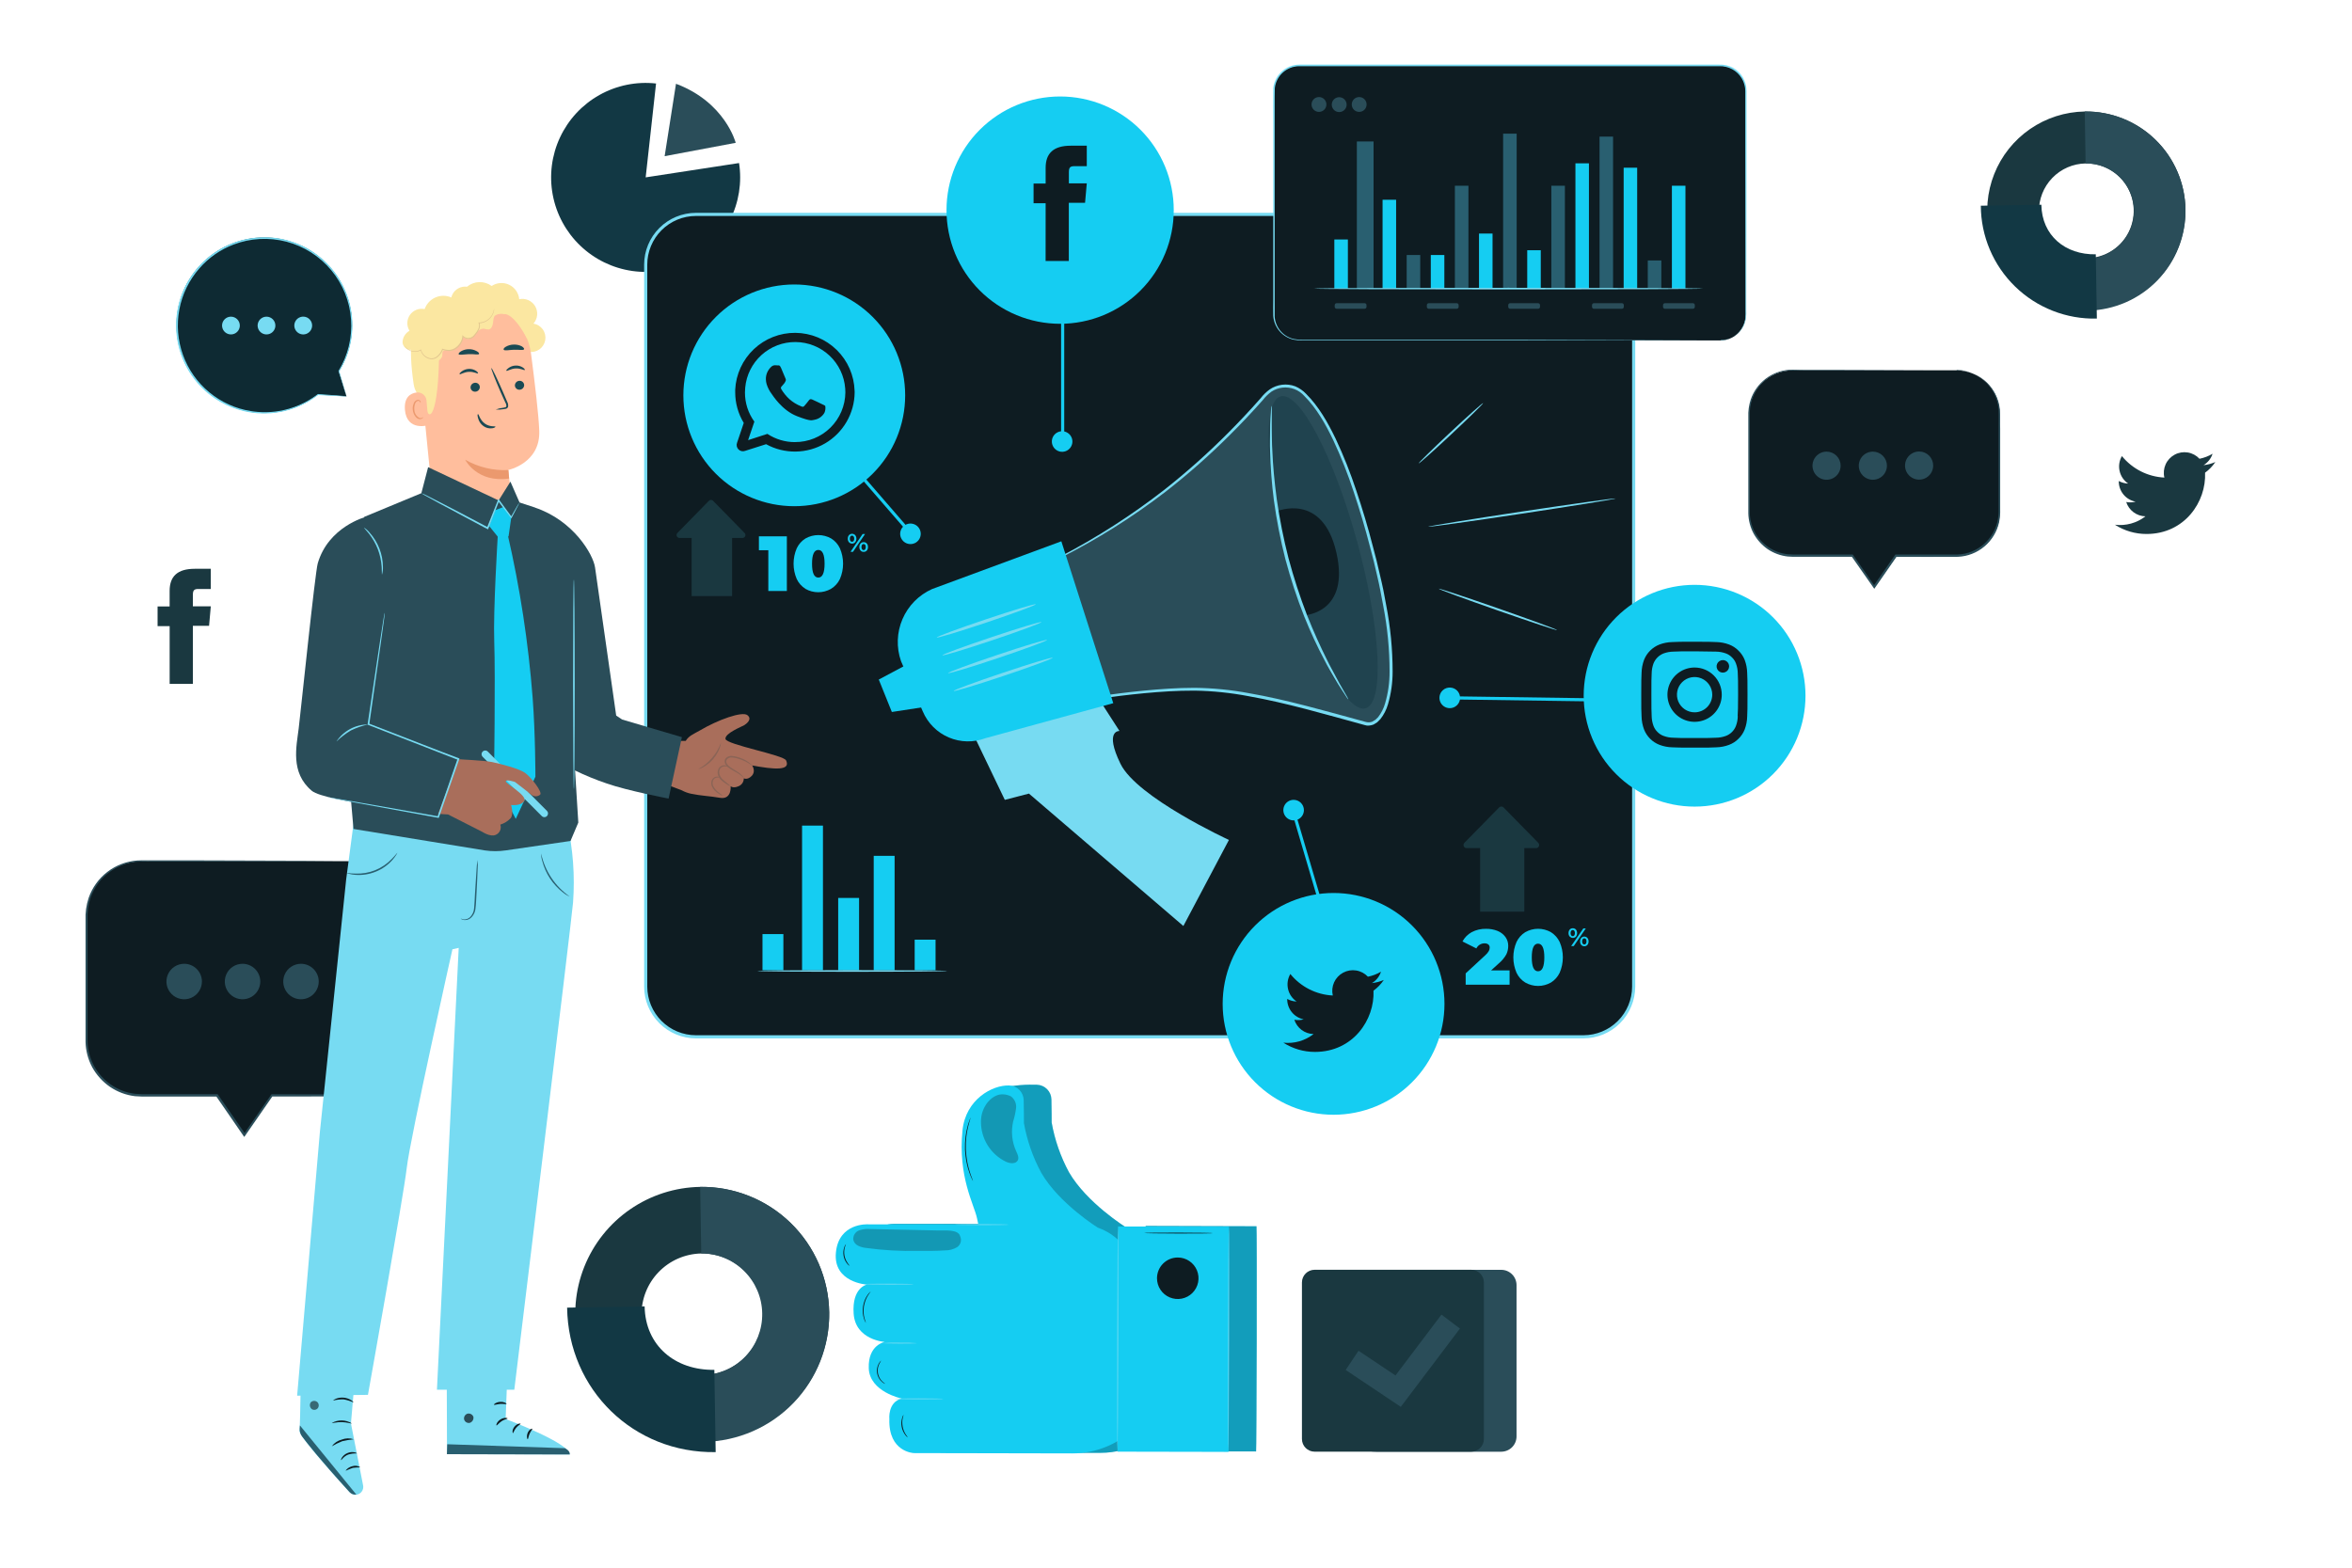 <svg width="750" height="500" viewBox="0 0 750 500" fill="none" xmlns="http://www.w3.org/2000/svg">
<path d="M438.88 405H478.71C480.005 405 481.246 405.514 482.161 406.429C483.076 407.344 483.59 408.586 483.59 409.88V458.13C483.59 459.424 483.076 460.665 482.161 461.581C481.246 462.496 480.005 463.01 478.71 463.01H438.88C435.35 463.01 431.965 461.608 429.469 459.112C426.973 456.615 425.57 453.23 425.57 449.7V418.29C425.576 414.763 426.98 411.383 429.476 408.891C431.971 406.4 435.354 405 438.88 405Z" fill="#2A4D59"/>
<path d="M469.13 404.98H419.21C416.973 404.98 415.16 406.793 415.16 409.03V458.95C415.16 461.187 416.973 463 419.21 463H469.13C471.367 463 473.18 461.187 473.18 458.95V409.03C473.18 406.793 471.367 404.98 469.13 404.98Z" fill="#1A3840"/>
<path d="M446.681 448.7L429.101 436.94L433.201 430.81L444.991 438.69L459.651 419.28L465.541 423.73L446.681 448.7Z" fill="#2A4D59"/>
<path d="M264.411 418.55C264.506 426.55 262.23 434.4 257.868 441.107C253.506 447.815 247.255 453.08 239.904 456.238C232.552 459.396 224.43 460.305 216.562 458.85C208.695 457.395 201.434 453.642 195.698 448.065C189.961 442.487 186.006 435.335 184.331 427.512C182.656 419.688 183.336 411.543 186.286 404.106C189.236 396.669 194.324 390.272 200.906 385.724C207.488 381.175 215.271 378.679 223.271 378.55C234.025 378.416 244.395 382.551 252.106 390.049C259.817 397.547 264.242 407.796 264.411 418.55ZM204.571 419.55C204.65 423.376 205.862 427.093 208.053 430.231C210.244 433.368 213.316 435.786 216.881 437.179C220.445 438.572 224.343 438.877 228.081 438.056C231.819 437.235 235.229 435.324 237.882 432.565C240.534 429.807 242.31 426.324 242.984 422.557C243.658 418.789 243.2 414.907 241.669 411.4C240.137 407.892 237.601 404.918 234.38 402.851C231.158 400.785 227.397 399.72 223.571 399.79C218.439 399.9 213.56 402.038 210 405.735C206.44 409.432 204.488 414.388 204.571 419.52V419.55Z" fill="#1A3840"/>
<path d="M264.411 418.55C264.593 429.308 260.501 439.7 253.032 447.446C245.564 455.192 235.328 459.66 224.571 459.87L224.23 438.65C229.332 438.486 234.165 436.324 237.686 432.629C241.208 428.934 243.136 424.003 243.054 418.9C242.973 413.796 240.889 408.929 237.251 405.349C233.614 401.768 228.715 399.761 223.611 399.76L223.271 378.54C234.028 378.404 244.4 382.539 252.112 390.04C259.824 397.54 264.247 407.793 264.411 418.55Z" fill="#2A4D59"/>
<path d="M228.211 463.14C202.091 463.56 181.211 443.29 180.841 417.06L205.561 416.66C205.761 429.2 215.301 437.1 227.791 436.9L228.211 463.14Z" fill="#123844"/>
<path d="M696.901 66.8C696.973 73.045 695.193 79.172 691.787 84.407C688.38 89.642 683.499 93.75 677.76 96.213C672.021 98.677 665.68 99.385 659.539 98.248C653.398 97.111 647.731 94.18 643.254 89.826C638.776 85.471 635.689 79.888 634.382 73.781C633.076 67.673 633.607 61.316 635.91 55.51C638.213 49.704 642.184 44.711 647.323 41.161C652.461 37.61 658.536 35.661 664.781 35.56C673.178 35.458 681.274 38.689 687.294 44.545C693.315 50.4 696.769 58.403 696.901 66.8ZM650.18 67.55C650.242 70.535 651.186 73.434 652.894 75.883C654.602 78.331 656.997 80.219 659.777 81.308C662.556 82.396 665.596 82.637 668.513 82C671.429 81.363 674.092 79.876 676.164 77.727C678.236 75.578 679.625 72.863 680.156 69.926C680.687 66.988 680.336 63.959 679.147 61.221C677.958 58.482 675.985 56.157 673.476 54.539C670.967 52.922 668.035 52.083 665.05 52.13C661.034 52.204 657.211 53.869 654.423 56.761C651.634 59.653 650.108 63.533 650.18 67.55Z" fill="#1A3840"/>
<path d="M696.9 66.8C697.042 75.2 693.848 83.313 688.019 89.362C682.189 95.411 674.199 98.902 665.8 99.07L665.53 82.49C669.556 82.426 673.392 80.766 676.194 77.874C678.996 74.982 680.534 71.096 680.47 67.07C680.407 63.044 678.746 59.208 675.854 56.406C672.963 53.605 669.076 52.066 665.05 52.13L664.78 35.56C673.18 35.45 681.28 38.679 687.302 44.536C693.325 50.393 696.776 58.4 696.9 66.8Z" fill="#2A4D59"/>
<path d="M668.641 101.61C663.834 101.727 659.052 100.883 654.576 99.128C650.099 97.373 646.018 94.742 642.572 91.389C639.126 88.036 636.384 84.028 634.507 79.602C632.63 75.175 631.655 70.418 631.641 65.61L650.941 65.3C651.101 75.1 658.551 81.3 668.301 81.11L668.641 101.61Z" fill="#123844"/>
<path d="M54.1 218.12H61.5V199.59H66.67L67.22 193.38H61.5V189.85C61.5 188.38 61.8 187.85 63.21 187.85H67.21V181.41H62.09C56.59 181.41 54.09 183.83 54.09 188.47V193.42H50.25V199.7H54.1V218.12Z" fill="#1A3840"/>
<path d="M205.89 56.57L235.67 52C236.629 58.226 235.613 64.596 232.764 70.214C229.916 75.833 225.379 80.418 219.791 83.325C214.203 86.232 207.844 87.315 201.608 86.422C195.373 85.529 189.574 82.705 185.026 78.346C180.478 73.987 177.41 68.313 176.254 62.121C175.097 55.929 175.909 49.53 178.577 43.824C181.244 38.117 185.633 33.39 191.126 30.306C196.618 27.222 202.939 25.936 209.2 26.63L205.89 56.57Z" fill="#123844"/>
<path d="M215.56 26.72L211.94 49.81L234.6 45.55C234.6 45.55 231.27 32.61 215.56 26.72Z" fill="#2A4D59"/>
<path d="M110.85 274.67H45.06C40.423 274.67 35.976 276.511 32.697 279.789C29.417 283.067 27.573 287.513 27.57 292.15V331.91C27.573 336.547 29.417 340.993 32.697 344.271C35.976 347.549 40.423 349.39 45.06 349.39H69.18L78 362L86.77 349.37H110.9C115.535 349.367 119.98 347.525 123.258 344.247C126.535 340.97 128.378 336.525 128.38 331.89V292.15C128.379 289.851 127.924 287.574 127.042 285.451C126.16 283.327 124.868 281.399 123.24 279.775C121.612 278.151 119.679 276.865 117.553 275.989C115.427 275.113 113.15 274.665 110.85 274.67Z" fill="#0E1C22"/>
<path d="M110.85 274.67C111.608 274.648 112.367 274.681 113.12 274.77C115.318 275.022 117.444 275.701 119.38 276.77C120.786 277.559 122.087 278.524 123.25 279.64C124.62 281.002 125.761 282.575 126.63 284.3C127.643 286.297 128.261 288.47 128.45 290.7C128.6 293.09 128.5 295.57 128.54 298.21C128.54 303.48 128.54 309.28 128.54 315.57C128.54 318.71 128.54 321.97 128.54 325.35C128.54 327.04 128.54 328.75 128.54 330.5C128.606 332.291 128.458 334.084 128.1 335.84C127.245 339.636 125.166 343.046 122.183 345.545C119.199 348.044 115.478 349.493 111.59 349.67C103.59 349.76 95.29 349.67 86.65 349.73L86.93 349.58L78.17 362.22L77.88 362.62L77.6 362.22L68.9 349.59L69.18 349.74H47.36C45.919 349.775 44.477 349.734 43.04 349.62C40.172 349.277 37.428 348.248 35.04 346.62C32.692 344.994 30.754 342.844 29.38 340.34C28.072 337.871 27.353 335.133 27.28 332.34V300.94C27.28 298.44 27.28 295.94 27.28 293.54C27.172 291.102 27.511 288.666 28.28 286.35C29.416 283.073 31.486 280.201 34.235 278.086C36.984 275.971 40.292 274.708 43.75 274.45C45.94 274.32 48.01 274.45 50.08 274.4H61.95L97.75 274.51L107.48 274.58H110.01C110.59 274.58 110.88 274.58 110.88 274.58H110.01H107.48L97.75 274.65L61.95 274.76H50.08C48.08 274.76 45.89 274.7 43.79 274.84C40.45 275.099 37.259 276.328 34.608 278.377C31.958 280.425 29.963 283.203 28.87 286.37C28.127 288.625 27.805 290.998 27.92 293.37C27.92 295.81 27.92 298.27 27.92 300.77C27.92 310.77 27.92 321.25 27.92 332.13C27.983 334.881 28.696 337.577 30 340C31.327 342.392 33.189 344.446 35.44 346C37.751 347.552 40.397 348.532 43.16 348.86C44.571 348.976 45.986 349.016 47.4 348.98H69.4L69.5 349.13L78.27 361.77H77.7L86.48 349.14L86.58 349H86.75C95.37 349 103.75 349.05 111.66 349C115.419 348.836 119.02 347.444 121.91 345.036C124.801 342.628 126.821 339.337 127.66 335.67C128.016 333.957 128.164 332.208 128.1 330.46C128.1 328.71 128.1 327 128.1 325.31C128.1 321.93 128.1 318.67 128.1 315.53C128.1 309.24 128.1 303.44 128.1 298.17C128.1 295.54 128.19 293.02 128.05 290.69C127.881 288.502 127.294 286.367 126.32 284.4C125.471 282.701 124.36 281.146 123.03 279.79C121.899 278.678 120.628 277.717 119.25 276.93C117.35 275.847 115.258 275.141 113.09 274.85C112.53 274.768 111.966 274.715 111.4 274.69L110.85 274.67Z" fill="#2A4D59"/>
<path d="M64.39 313.05C64.39 314.17 64.058 315.265 63.436 316.196C62.813 317.127 61.929 317.852 60.894 318.28C59.859 318.708 58.721 318.82 57.622 318.6C56.524 318.381 55.516 317.841 54.725 317.049C53.933 316.256 53.395 315.247 53.178 314.148C52.961 313.049 53.074 311.911 53.504 310.877C53.934 309.843 54.661 308.96 55.593 308.339C56.525 307.718 57.62 307.388 58.74 307.39C60.24 307.393 61.677 307.99 62.736 309.051C63.795 310.112 64.39 311.551 64.39 313.05Z" fill="#2A4D59"/>
<path d="M83.001 313.05C83.001 314.169 82.669 315.264 82.047 316.195C81.425 317.125 80.541 317.851 79.507 318.279C78.472 318.708 77.334 318.82 76.237 318.601C75.138 318.383 74.13 317.844 73.338 317.052C72.547 316.261 72.008 315.252 71.789 314.154C71.571 313.056 71.683 311.918 72.112 310.884C72.54 309.85 73.265 308.966 74.196 308.344C75.127 307.722 76.221 307.39 77.341 307.39C78.841 307.393 80.279 307.99 81.34 309.051C82.401 310.112 82.998 311.55 83.001 313.05Z" fill="#2A4D59"/>
<path d="M101.64 313.05C101.64 314.17 101.308 315.265 100.685 316.197C100.062 317.128 99.177 317.853 98.142 318.281C97.106 318.709 95.967 318.82 94.869 318.6C93.77 318.38 92.762 317.839 91.971 317.045C91.18 316.252 90.643 315.241 90.427 314.142C90.21 313.043 90.326 311.904 90.757 310.87C91.188 309.836 91.917 308.954 92.85 308.334C93.784 307.715 94.88 307.386 96 307.39C97.497 307.398 98.93 307.997 99.987 309.058C101.043 310.118 101.638 311.553 101.64 313.05Z" fill="#2A4D59"/>
<path d="M623.75 118.11H571.61C569.787 118.11 567.983 118.469 566.299 119.168C564.616 119.866 563.086 120.89 561.799 122.18C560.512 123.47 559.491 125.002 558.796 126.687C558.102 128.372 557.746 130.177 557.75 132V163.5C557.75 165.32 558.109 167.122 558.805 168.804C559.502 170.486 560.523 172.013 561.81 173.3C563.097 174.588 564.624 175.608 566.306 176.305C567.988 177.002 569.79 177.36 571.61 177.36H590.73L597.68 187.36L604.68 177.36H623.8C625.621 177.361 627.423 177.004 629.106 176.308C630.788 175.612 632.316 174.591 633.603 173.303C634.891 172.016 635.912 170.488 636.608 168.806C637.304 167.123 637.661 165.32 637.66 163.5V132C637.665 130.173 637.309 128.363 636.612 126.674C635.914 124.985 634.889 123.451 633.596 122.159C632.303 120.868 630.768 119.846 629.078 119.151C627.388 118.456 625.577 118.102 623.75 118.11Z" fill="#0E1C22"/>
<path d="M623.751 118.11C624.352 118.092 624.953 118.119 625.551 118.19C627.304 118.385 629.003 118.922 630.551 119.77C631.663 120.397 632.691 121.163 633.611 122.05C634.695 123.132 635.602 124.377 636.301 125.74C637.095 127.327 637.58 129.051 637.731 130.82C637.851 132.71 637.731 134.67 637.811 136.76C637.811 140.94 637.811 145.54 637.811 150.52C637.811 153.02 637.811 155.6 637.811 158.28V162.36C637.861 163.779 637.744 165.199 637.461 166.59C636.787 169.603 635.142 172.312 632.779 174.3C630.416 176.287 627.465 177.443 624.381 177.59C618.041 177.66 611.461 177.59 604.611 177.59L604.831 177.47L597.891 187.47L597.661 187.79L597.441 187.47L590.441 177.47L590.661 177.59H573.441C572.296 177.616 571.151 177.583 570.011 177.49C567.73 177.219 565.547 176.41 563.641 175.13C561.782 173.83 560.249 172.119 559.161 170.13C558.124 168.159 557.556 165.976 557.501 163.75V133.07C557.416 131.135 557.684 129.2 558.291 127.36C559.191 124.764 560.832 122.489 563.011 120.815C565.189 119.141 567.81 118.142 570.551 117.94C572.281 117.84 573.931 117.94 575.551 117.94H584.951L613.331 118.03L584.951 118.12H575.551C573.921 118.12 572.231 118.12 570.551 118.18C567.903 118.387 565.373 119.361 563.272 120.985C561.17 122.609 559.589 124.81 558.721 127.32C558.129 129.108 557.871 130.989 557.961 132.87C557.961 134.8 557.961 136.75 557.961 138.73C557.961 146.65 557.961 154.96 557.961 163.58C558.015 165.72 558.566 167.819 559.571 169.71C560.622 171.613 562.097 173.248 563.881 174.49C565.708 175.721 567.803 176.499 569.991 176.76C571.111 176.85 572.236 176.881 573.361 176.85H590.801L590.881 176.96L597.831 186.96H597.381L604.331 176.96L604.411 176.85H604.551C611.391 176.85 618.001 176.85 624.291 176.85C627.347 176.725 630.27 175.565 632.581 173.56C634.775 171.663 636.309 169.117 636.961 166.29C637.241 164.932 637.359 163.546 637.311 162.16C637.311 160.77 637.311 159.41 637.311 158.08C637.311 155.4 637.311 152.82 637.311 150.32C637.311 145.32 637.311 140.74 637.311 136.56C637.311 134.48 637.381 132.48 637.311 130.64C637.172 128.901 636.704 127.204 635.931 125.64C635.26 124.292 634.383 123.057 633.331 121.98C632.429 121.101 631.421 120.339 630.331 119.71C628.82 118.854 627.161 118.294 625.441 118.06C625 117.997 624.556 117.957 624.111 117.94L623.751 118.11Z" fill="#2A4D59"/>
<path d="M586.94 148.53C586.94 149.418 586.677 150.286 586.183 151.025C585.69 151.763 584.989 152.338 584.168 152.678C583.348 153.018 582.445 153.107 581.574 152.934C580.703 152.76 579.903 152.333 579.275 151.705C578.647 151.077 578.219 150.277 578.046 149.406C577.873 148.535 577.962 147.632 578.302 146.812C578.642 145.991 579.217 145.29 579.955 144.797C580.694 144.303 581.562 144.04 582.45 144.04C583.641 144.04 584.783 144.513 585.625 145.355C586.467 146.197 586.94 147.339 586.94 148.53Z" fill="#2A4D59"/>
<path d="M601.701 148.53C601.701 149.418 601.437 150.286 600.944 151.025C600.451 151.763 599.749 152.338 598.929 152.678C598.108 153.018 597.206 153.107 596.335 152.934C595.464 152.76 594.664 152.333 594.036 151.705C593.408 151.077 592.98 150.277 592.807 149.406C592.634 148.535 592.723 147.632 593.062 146.812C593.402 145.991 593.978 145.29 594.716 144.797C595.455 144.303 596.323 144.04 597.211 144.04C597.8 144.04 598.384 144.156 598.929 144.382C599.474 144.607 599.969 144.938 600.386 145.355C600.803 145.772 601.133 146.267 601.359 146.812C601.585 147.357 601.701 147.94 601.701 148.53Z" fill="#2A4D59"/>
<path d="M616.451 148.53C616.443 149.418 616.171 150.284 615.672 151.018C615.172 151.752 614.465 152.321 613.642 152.653C612.818 152.986 611.915 153.067 611.046 152.886C610.176 152.705 609.38 152.27 608.758 151.636C608.135 151.003 607.715 150.199 607.549 149.327C607.384 148.454 607.481 147.552 607.828 146.735C608.175 145.917 608.757 145.221 609.499 144.735C610.242 144.248 611.113 143.992 612.001 144C612.591 144.004 613.174 144.124 613.717 144.354C614.261 144.584 614.753 144.919 615.167 145.34C615.58 145.761 615.907 146.26 616.127 146.807C616.347 147.355 616.457 147.94 616.451 148.53Z" fill="#2A4D59"/>
<path d="M674.4 167.36C677.405 169.288 680.9 170.312 684.47 170.31C696.67 170.31 703.56 160.01 703.15 150.76C704.435 149.832 705.543 148.68 706.42 147.36C705.222 147.883 703.951 148.221 702.65 148.36C704.026 147.54 705.054 146.245 705.54 144.72C704.251 145.487 702.841 146.028 701.37 146.32C700.382 145.258 699.07 144.553 697.638 144.315C696.207 144.077 694.738 144.32 693.459 145.005C692.18 145.69 691.164 146.779 690.569 148.103C689.974 149.426 689.834 150.909 690.17 152.32C687.559 152.19 685.004 151.512 682.671 150.33C680.338 149.148 678.28 147.489 676.63 145.46C675.788 146.903 675.526 148.612 675.898 150.24C676.269 151.869 677.246 153.295 678.63 154.23C677.579 154.199 676.551 153.918 675.63 153.41C675.599 154.967 676.122 156.484 677.106 157.691C678.089 158.897 679.47 159.716 681 160C680.022 160.267 678.995 160.305 678 160.11C678.421 161.416 679.238 162.559 680.339 163.378C681.44 164.197 682.769 164.652 684.14 164.68C681.376 166.825 677.874 167.789 674.4 167.36Z" fill="#1A3840"/>
<path d="M110.5 126.43L108.1 118.43C111.771 112.48 113.082 105.372 111.777 98.503C110.473 91.635 106.645 85.503 101.048 81.314C95.451 77.124 88.49 75.18 81.532 75.864C74.574 76.547 68.124 79.809 63.449 85.008C58.774 90.206 56.214 96.966 56.27 103.957C56.327 110.948 58.997 117.665 63.756 122.787C68.514 127.909 75.017 131.066 81.985 131.636C88.953 132.207 95.882 130.15 101.41 125.87L110.5 126.43Z" fill="#0E2A33"/>
<path d="M110.5 126.43C110.5 126.43 110.32 126.43 109.93 126.43L108.21 126.35L101.39 126C101.375 125.999 101.359 125.994 101.345 125.987C101.331 125.98 101.319 125.97 101.308 125.958C101.298 125.946 101.29 125.932 101.286 125.917C101.281 125.902 101.279 125.886 101.28 125.87C101.276 125.847 101.276 125.823 101.28 125.8L101.45 125.97C97.067 129.376 91.773 131.407 86.236 131.808C80.7 132.208 75.168 130.96 70.34 128.22C66.72 126.158 63.604 123.317 61.217 119.902C58.831 116.488 57.233 112.585 56.54 108.477C55.847 104.369 56.076 100.159 57.211 96.15C58.345 92.141 60.357 88.435 63.1 85.3C66.114 81.829 69.942 79.159 74.24 77.53C78.335 75.977 82.731 75.385 87.09 75.8C94.309 76.53 100.965 80.022 105.669 85.546C110.373 91.07 112.759 98.198 112.33 105.44C112.047 110.052 110.617 114.52 108.17 118.44V118.35L109.9 124.35C110.08 125.01 110.23 125.51 110.33 125.88C110.43 126.25 110.47 126.39 110.46 126.38C110.45 126.37 110.39 126.2 110.28 125.85L109.79 124.3C109.36 122.93 108.79 120.95 107.95 118.39C107.943 118.376 107.938 118.361 107.938 118.345C107.938 118.329 107.943 118.314 107.95 118.3C110.963 113.372 112.358 107.625 111.941 101.864C111.524 96.104 109.316 90.618 105.625 86.175C101.934 81.732 96.946 78.555 91.359 77.09C85.772 75.624 79.867 75.942 74.47 78C70.259 79.598 66.511 82.216 63.56 85.62C60.303 89.334 58.102 93.853 57.186 98.708C56.27 103.562 56.672 108.573 58.351 113.218C60.03 117.864 62.924 121.975 66.732 125.121C70.54 128.268 75.122 130.336 80 131.11C82.927 131.59 85.913 131.59 88.84 131.11C93.383 130.37 97.672 128.522 101.33 125.73C101.342 125.719 101.355 125.71 101.369 125.704C101.384 125.698 101.4 125.695 101.415 125.695C101.431 125.695 101.447 125.698 101.461 125.704C101.476 125.71 101.489 125.719 101.5 125.73C101.519 125.75 101.53 125.777 101.53 125.805C101.53 125.833 101.519 125.86 101.5 125.88L101.42 125.68L108.14 126.18L109.9 126.32L110.5 126.43Z" fill="#77DBF2"/>
<path d="M76.47 103.79C76.478 104.351 76.319 104.902 76.013 105.373C75.707 105.844 75.268 106.213 74.751 106.433C74.235 106.653 73.665 106.715 73.113 106.61C72.561 106.506 72.053 106.239 71.654 105.845C71.254 105.451 70.98 104.947 70.868 104.397C70.755 103.847 70.809 103.276 71.022 102.756C71.235 102.237 71.598 101.793 72.064 101.48C72.53 101.167 73.079 101 73.64 101C74.385 100.997 75.1 101.289 75.63 101.812C76.16 102.334 76.462 103.046 76.47 103.79Z" fill="#77DBF2"/>
<path d="M87.81 103.79C87.818 104.352 87.658 104.904 87.351 105.375C87.044 105.846 86.604 106.215 86.087 106.435C85.569 106.655 84.998 106.715 84.445 106.609C83.893 106.503 83.385 106.234 82.986 105.838C82.587 105.442 82.316 104.936 82.205 104.385C82.095 103.833 82.152 103.262 82.368 102.743C82.584 102.223 82.95 101.78 83.418 101.47C83.887 101.16 84.438 100.996 85 101C85.741 101.003 86.451 101.297 86.977 101.819C87.503 102.341 87.802 103.049 87.81 103.79Z" fill="#77DBF2"/>
<path d="M99.13 102.37C99.418 102.854 99.556 103.412 99.527 103.974C99.497 104.536 99.301 105.076 98.963 105.527C98.626 105.977 98.162 106.317 97.631 106.503C97.1 106.69 96.525 106.714 95.98 106.573C95.435 106.432 94.944 106.133 94.57 105.713C94.195 105.292 93.954 104.77 93.877 104.213C93.8 103.655 93.891 103.087 94.137 102.581C94.383 102.075 94.774 101.653 95.26 101.37C95.907 100.993 96.676 100.887 97.401 101.074C98.126 101.261 98.747 101.727 99.13 102.37Z" fill="#77DBF2"/>
<path d="M365.33 391C365.33 391 365.28 392.5 365.25 395.13C363.455 393.499 361.35 392.247 359.06 391.45C359.06 391.45 346.57 383.71 340.86 373.85C338.193 368.893 336.333 363.542 335.35 358C335.35 357.57 335.35 353.77 335.27 350.66C335.252 349.434 334.762 348.261 333.901 347.388C333.041 346.514 331.876 346.006 330.65 345.97C325.29 345.78 311.02 346.28 310.01 356.18C308.51 370.95 319.49 383.99 320.38 388.24C320.55 389.04 320.69 389.69 320.8 390.24C316.58 390.24 313.32 390.29 313.32 390.36H285.6C285.6 390.36 276.3 389.74 275.38 399.36C274.46 408.98 285.26 409.58 285.26 409.58C285.26 409.58 280.46 410.47 281.05 418.87C281.64 427.27 290.93 427.87 290.93 427.87C290.93 427.87 285.53 428.76 285.81 436.26C286.09 443.56 295.76 445.76 296.27 445.87C295.539 445.858 294.808 445.888 294.08 445.96C294.643 446.038 295.212 446.068 295.78 446.05C291.85 447.51 292.38 452.47 292.38 452.47C292.06 462.97 300.16 463.28 300.16 463.28L350.78 463.38C355.823 463.387 360.777 462.048 365.13 459.5C365.13 461.65 365.13 462.86 365.18 462.86L400.54 462.93C400.61 462.93 400.7 446.85 400.74 427.02C400.78 407.19 400.74 391.1 400.67 391.1L365.33 391Z" fill="#15CDF2"/>
<g opacity="0.3">
<path d="M365.33 391C365.33 391 365.28 392.5 365.25 395.13C363.455 393.499 361.35 392.247 359.06 391.45C359.06 391.45 346.57 383.71 340.86 373.85C338.193 368.893 336.333 363.542 335.35 358C335.35 357.57 335.35 353.77 335.27 350.66C335.252 349.434 334.762 348.261 333.901 347.388C333.041 346.514 331.876 346.006 330.65 345.97C325.29 345.78 311.02 346.28 310.01 356.18C308.51 370.95 319.49 383.99 320.38 388.24C320.55 389.04 320.69 389.69 320.8 390.24C316.58 390.24 313.32 390.29 313.32 390.36H285.6C285.6 390.36 276.3 389.74 275.38 399.36C274.46 408.98 285.26 409.58 285.26 409.58C285.26 409.58 280.46 410.47 281.05 418.87C281.64 427.27 290.93 427.87 290.93 427.87C290.93 427.87 285.53 428.76 285.81 436.26C286.09 443.56 295.76 445.76 296.27 445.87C295.539 445.858 294.808 445.888 294.08 445.96C294.643 446.038 295.212 446.068 295.78 446.05C291.85 447.51 292.38 452.47 292.38 452.47C292.06 462.97 300.16 463.28 300.16 463.28L350.78 463.38C355.823 463.387 360.777 462.048 365.13 459.5C365.13 461.65 365.13 462.86 365.18 462.86L400.54 462.93C400.61 462.93 400.7 446.85 400.74 427.02C400.78 407.19 400.74 391.1 400.67 391.1L365.33 391Z" fill="#0A2D38"/>
</g>
<path d="M361.06 402.05L362.72 406.26L362.63 454.66C359.975 457.465 356.777 459.7 353.23 461.228C349.683 462.757 345.862 463.547 342 463.55L291.38 463.45C291.38 463.45 283.28 463.14 283.6 452.64C283.6 452.64 283.01 447.24 287.51 446.05C287.51 446.05 277.32 443.93 277.03 436.43C276.74 428.93 282.1 428 282.1 428C282.1 428 272.8 427.38 272.21 419C271.62 410.62 276.43 409.71 276.43 409.71C276.43 409.71 265.63 409.09 266.55 399.49C267.47 389.89 276.77 390.49 276.77 390.49L312.77 390.55L344.32 390.6C347.936 390.613 351.464 391.712 354.449 393.753C357.433 395.795 359.736 398.685 361.06 402.05Z" fill="#15CDF2"/>
<path d="M350.239 391.66C350.239 391.66 337.739 383.92 332.039 374.06C329.368 369.11 327.501 363.767 326.509 358.23C326.509 357.8 326.509 354 326.429 350.89C326.412 349.664 325.922 348.491 325.061 347.618C324.2 346.744 323.035 346.236 321.809 346.2C316.449 346.01 307.929 350.62 306.919 360.52C305.419 375.29 310.639 384.22 311.539 388.52L312.439 392.77L350.239 391.66Z" fill="#15CDF2"/>
<path d="M356.391 462.999L391.741 463.066L391.879 391.237L356.529 391.169L356.391 462.999Z" fill="#15CDF2"/>
<path d="M356.35 463C356.28 463 356.24 446.92 356.28 427.09C356.32 407.26 356.41 391.18 356.49 391.18C356.57 391.18 356.59 407.25 356.56 427.09C356.53 446.93 356.43 463 356.35 463Z" fill="#77DBF2"/>
<path d="M391.71 463.1C391.63 463.1 391.6 447.02 391.63 427.19C391.66 407.36 391.76 391.27 391.84 391.27C391.92 391.27 391.95 407.35 391.91 427.19C391.87 447.03 391.78 463.1 391.71 463.1Z" fill="#77DBF2"/>
<path d="M368.939 407.67C368.936 408.98 369.32 410.262 370.045 411.353C370.77 412.445 371.803 413.296 373.012 413.8C374.222 414.304 375.553 414.438 376.839 414.185C378.124 413.932 379.306 413.303 380.233 412.378C381.161 411.453 381.794 410.274 382.051 408.989C382.308 407.704 382.178 406.372 381.677 405.161C381.177 403.95 380.329 402.915 379.239 402.187C378.15 401.459 376.87 401.07 375.559 401.07C373.807 401.07 372.126 401.765 370.885 403.002C369.645 404.239 368.945 405.918 368.939 407.67Z" fill="#0E1C22"/>
<path d="M304.479 390.57C304.479 390.49 308.339 390.44 313.089 390.45C317.839 390.46 321.699 390.53 321.699 390.6C321.699 390.67 317.849 390.73 313.089 390.73C308.329 390.73 304.479 390.65 304.479 390.57Z" fill="#77DBF2"/>
<path d="M281.38 428.38C283.21 428.239 285.046 428.196 286.88 428.25C288.718 428.202 290.557 428.252 292.39 428.4C292.39 428.47 289.92 428.53 286.88 428.52C283.84 428.51 281.38 428.45 281.38 428.38Z" fill="#77DBF2"/>
<path d="M275.74 409.55C275.74 409.47 279.23 409.42 283.55 409.43C287.87 409.44 291.36 409.5 291.36 409.58C291.36 409.66 287.86 409.71 283.54 409.7C279.22 409.69 275.74 409.63 275.74 409.55Z" fill="#77DBF2"/>
<path d="M285.25 446.13C285.25 446.06 288.75 446 293.06 446.01C297.37 446.02 300.87 446.08 300.87 446.16C300.87 446.24 297.38 446.29 293.06 446.29C288.74 446.29 285.25 446.21 285.25 446.13Z" fill="#77DBF2"/>
<g opacity="0.3">
<path d="M322.31 349.64C322.91 350.065 323.384 350.645 323.681 351.317C323.979 351.99 324.089 352.73 324 353.46C323.805 354.91 323.491 356.342 323.06 357.74C322.345 360.927 322.696 364.262 324.06 367.23C324.47 368.13 324.99 369.16 324.56 370.05C323.95 371.31 322.08 371.12 320.81 370.54C318.407 369.389 316.38 367.581 314.963 365.324C313.547 363.067 312.801 360.454 312.81 357.79C312.785 355.531 313.537 353.331 314.94 351.56C316.39 349.85 318.8 348.05 322.31 349.64Z" fill="#0E1C22"/>
</g>
<g opacity="0.3">
<path d="M273.9 392.44C275.062 392.025 276.301 391.871 277.53 391.99L298.99 392.44C301.33 392.49 305.59 392.03 306.16 394.27C306.452 394.879 306.512 395.574 306.328 396.224C306.144 396.874 305.728 397.435 305.16 397.8C303.996 398.479 302.667 398.825 301.32 398.8C298.51 398.99 295.69 398.98 292.87 398.96C287.23 399.088 281.589 398.767 276 398C275.162 397.901 274.347 397.661 273.59 397.29C273.212 397.106 272.88 396.838 272.62 396.507C272.36 396.177 272.179 395.791 272.09 395.38C272.037 394.761 272.184 394.141 272.51 393.611C272.835 393.082 273.323 392.671 273.9 392.44Z" fill="#0E1C22"/>
</g>
<path d="M364.819 393.26C364.819 393.18 369.759 393.13 375.819 393.14C381.879 393.15 386.819 393.22 386.819 393.3C386.819 393.38 381.889 393.43 375.819 393.42C369.749 393.41 364.819 393.33 364.819 393.26Z" fill="#0E1C22"/>
<path d="M276.129 421.93C276.129 421.93 276.029 421.81 275.899 421.56C275.725 421.213 275.581 420.852 275.469 420.48C275.299 419.923 275.189 419.35 275.139 418.77C275.084 418.06 275.108 417.345 275.209 416.64C275.325 415.938 275.516 415.251 275.779 414.59C276.003 414.051 276.284 413.538 276.619 413.06C276.835 412.736 277.083 412.434 277.359 412.16C277.453 412.05 277.561 411.953 277.679 411.87C277.679 411.87 277.299 412.35 276.779 413.17C276.48 413.649 276.226 414.154 276.019 414.68C275.777 415.328 275.596 415.998 275.479 416.68C275.381 417.365 275.351 418.059 275.389 418.75C275.427 419.317 275.517 419.88 275.659 420.43C275.899 421.36 276.169 421.91 276.129 421.93Z" fill="#0E1C22"/>
<path d="M270.93 403.73C270.594 403.546 270.307 403.286 270.09 402.97C269.512 402.246 269.133 401.385 268.99 400.47C268.835 399.558 268.918 398.621 269.23 397.75C269.335 397.377 269.527 397.034 269.79 396.75C269.79 396.75 269.61 397.14 269.42 397.75C269.178 398.592 269.126 399.478 269.268 400.342C269.41 401.207 269.742 402.029 270.24 402.75C270.63 403.41 271 403.69 270.93 403.73Z" fill="#0E1C22"/>
<path d="M282.33 441.4C281.911 441.265 281.53 441.032 281.22 440.72C280.411 440.01 279.87 439.043 279.688 437.982C279.506 436.921 279.694 435.829 280.22 434.89C280.413 434.498 280.693 434.156 281.04 433.89C281.04 433.89 280.73 434.29 280.39 434.99C279.935 435.903 279.781 436.937 279.95 437.943C280.119 438.949 280.602 439.875 281.33 440.59C281.9 441.13 282.35 441.36 282.33 441.4Z" fill="#0E1C22"/>
<path d="M289.49 458.47C289.157 458.259 288.874 457.98 288.66 457.65C288.09 456.893 287.703 456.014 287.53 455.082C287.356 454.151 287.401 453.192 287.66 452.28C287.738 451.895 287.902 451.533 288.14 451.22C288.14 451.22 288 451.64 287.85 452.33C287.665 453.221 287.665 454.139 287.85 455.03C288.011 455.925 288.351 456.779 288.85 457.54C289.21 458.12 289.52 458.43 289.49 458.47Z" fill="#0E1C22"/>
<path d="M310.28 376.7C310.125 376.472 309.998 376.227 309.9 375.97C309.753 375.684 309.623 375.39 309.51 375.09C309.37 374.74 309.2 374.34 309.06 373.89C308.694 372.838 308.403 371.762 308.19 370.67C307.928 369.334 307.768 367.98 307.71 366.62C307.675 365.257 307.735 363.894 307.89 362.54C308.024 361.436 308.238 360.343 308.53 359.27C308.63 358.81 308.78 358.41 308.89 358.05C309 357.69 309.11 357.38 309.21 357.14C309.294 356.876 309.404 356.622 309.54 356.38C309.479 356.648 309.402 356.912 309.31 357.17C309.23 357.42 309.13 357.73 309.04 358.09C308.95 358.45 308.81 358.86 308.72 359.32C308.461 360.391 308.267 361.476 308.14 362.57C307.998 363.898 307.948 365.235 307.99 366.57C308.05 367.912 308.2 369.248 308.44 370.57C308.645 371.651 308.912 372.72 309.24 373.77C309.37 374.22 309.53 374.62 309.65 374.97C309.77 375.32 309.89 375.62 309.99 375.87C310.105 376.14 310.202 376.417 310.28 376.7Z" fill="#0E1C22"/>
<path d="M504.921 68.38H221.901C213.059 68.38 205.891 75.548 205.891 84.39V314.67C205.891 323.512 213.059 330.68 221.901 330.68H504.921C513.763 330.68 520.931 323.512 520.931 314.67V84.39C520.931 75.548 513.763 68.38 504.921 68.38Z" fill="#0E1C22"/>
<path d="M504.92 331.18H221.92C217.542 331.175 213.345 329.434 210.248 326.339C207.152 323.244 205.408 319.048 205.4 314.67V84.39C205.408 80.012 207.152 75.816 210.248 72.721C213.345 69.626 217.542 67.885 221.92 67.88H504.92C509.298 67.885 513.496 69.626 516.592 72.721C519.689 75.816 521.432 80.012 521.44 84.39V314.67C521.432 319.048 519.689 323.244 516.592 326.339C513.496 329.434 509.298 331.175 504.92 331.18ZM221.92 68.88C217.807 68.883 213.862 70.517 210.953 73.425C208.043 76.333 206.406 80.276 206.4 84.39V314.67C206.406 318.784 208.043 322.727 210.953 325.635C213.862 328.543 217.807 330.177 221.92 330.18H504.92C509.034 330.177 512.979 328.543 515.888 325.635C518.798 322.727 520.435 318.784 520.44 314.67V84.39C520.435 80.276 518.798 76.333 515.888 73.425C512.979 70.517 509.034 68.883 504.92 68.88H221.92Z" fill="#77DBF2"/>
<path d="M262.421 263.32H255.761V309.45H262.421V263.32Z" fill="#15CDF2"/>
<path d="M249.801 297.92H243.141V309.45H249.801V297.92Z" fill="#15CDF2"/>
<path d="M273.94 286.39H267.28V309.46H273.94V286.39Z" fill="#15CDF2"/>
<path d="M285.27 272.96H278.61V309.46H285.27V272.96Z" fill="#15CDF2"/>
<path d="M298.33 299.7H291.67V309.46H298.33V299.7Z" fill="#15CDF2"/>
<path d="M500.54 298.72C500.281 298.406 500.149 298.006 500.17 297.6C500.151 297.194 500.283 296.795 500.54 296.48C500.663 296.338 500.817 296.226 500.991 296.153C501.164 296.08 501.352 296.048 501.54 296.06C501.728 296.051 501.915 296.084 502.088 296.157C502.261 296.23 502.415 296.34 502.54 296.48C502.78 296.804 502.91 297.197 502.91 297.6C502.91 298.003 502.78 298.396 502.54 298.72C502.416 298.856 502.266 298.964 502.098 299.038C501.93 299.112 501.749 299.15 501.565 299.15C501.382 299.15 501.2 299.112 501.032 299.038C500.864 298.964 500.714 298.856 500.59 298.72H500.54ZM502.02 298.33C502.151 298.11 502.214 297.856 502.2 297.6C502.215 297.347 502.152 297.096 502.02 296.88C501.966 296.796 501.89 296.727 501.8 296.681C501.711 296.636 501.61 296.615 501.51 296.62C501.412 296.618 501.314 296.641 501.227 296.686C501.14 296.732 501.065 296.798 501.01 296.88C500.872 297.094 500.805 297.346 500.82 297.6C500.803 297.854 500.869 298.107 501.01 298.32C501.063 298.404 501.137 298.472 501.225 298.517C501.313 298.563 501.411 298.585 501.51 298.58C501.606 298.582 501.701 298.56 501.787 298.517C501.872 298.473 501.945 298.409 502 298.33H502.02ZM504.89 296.11H505.68L501.83 301.75H501L504.89 296.11ZM504.23 301.38C503.973 301.065 503.841 300.666 503.86 300.26C503.839 299.854 503.971 299.454 504.23 299.14C504.354 299.004 504.504 298.896 504.672 298.822C504.84 298.748 505.022 298.71 505.205 298.71C505.389 298.71 505.57 298.748 505.738 298.822C505.906 298.896 506.056 299.004 506.18 299.14C506.443 299.453 506.578 299.852 506.56 300.26C506.576 300.667 506.441 301.066 506.18 301.38C506.055 301.513 505.904 301.619 505.736 301.691C505.568 301.763 505.388 301.801 505.205 301.801C505.022 301.801 504.842 301.763 504.674 301.691C504.506 301.619 504.355 301.513 504.23 301.38ZM505.71 300.98C505.848 300.766 505.915 300.514 505.9 300.26C505.918 300.006 505.851 299.753 505.71 299.54C505.657 299.456 505.583 299.388 505.495 299.343C505.407 299.297 505.309 299.275 505.21 299.28C505.111 299.274 505.012 299.295 504.922 299.338C504.833 299.382 504.757 299.448 504.7 299.53C504.561 299.747 504.495 300.003 504.51 300.26C504.493 300.514 504.559 300.767 504.7 300.98C504.758 301.059 504.833 301.122 504.92 301.166C505.007 301.21 505.103 301.233 505.2 301.233C505.297 301.233 505.394 301.21 505.48 301.166C505.567 301.122 505.643 301.059 505.7 300.98H505.71Z" fill="#15CDF2"/>
<path d="M467.74 270.51H489.74C489.948 270.525 490.155 270.474 490.332 270.365C490.51 270.257 490.649 270.095 490.73 269.904C490.812 269.712 490.831 269.5 490.787 269.297C490.742 269.094 490.635 268.909 490.48 268.77L479.48 257.55C479.386 257.448 479.273 257.367 479.146 257.312C479.02 257.257 478.883 257.228 478.745 257.228C478.607 257.228 478.47 257.257 478.344 257.312C478.217 257.367 478.104 257.448 478.01 257.55L467.01 268.77C466.856 268.909 466.75 269.092 466.705 269.294C466.66 269.496 466.678 269.708 466.759 269.899C466.839 270.09 466.976 270.251 467.152 270.361C467.328 270.47 467.533 270.522 467.74 270.51Z" fill="#1A3840"/>
<path d="M486.07 268.42H471.98V290.77H486.07V268.42Z" fill="#1A3840"/>
<path d="M481.371 309.5V314.06H467.371V310.45L473.671 304.62C474.106 304.244 474.474 303.798 474.761 303.3C474.933 302.969 475.025 302.603 475.031 302.23C475.04 302.042 475.006 301.854 474.931 301.68C474.857 301.507 474.744 301.353 474.601 301.23C474.235 300.967 473.79 300.839 473.341 300.87C472.805 300.873 472.281 301.027 471.828 301.313C471.376 301.6 471.013 302.007 470.781 302.49L466.351 300.27C467.016 299.027 468.026 298.002 469.261 297.32C470.684 296.565 472.28 296.193 473.891 296.24C475.143 296.219 476.387 296.447 477.551 296.91C478.542 297.307 479.404 297.972 480.041 298.83C480.641 299.661 480.957 300.664 480.941 301.69C480.944 302.628 480.736 303.554 480.331 304.4C479.715 305.485 478.908 306.45 477.951 307.25L475.461 309.51L481.371 309.5Z" fill="#15CDF2"/>
<path d="M486.37 313.37C485.154 312.622 484.183 311.534 483.58 310.24C482.914 308.694 482.57 307.028 482.57 305.345C482.57 303.662 482.914 301.996 483.58 300.45C484.186 299.155 485.156 298.064 486.37 297.31C487.619 296.602 489.03 296.229 490.465 296.229C491.9 296.229 493.311 296.602 494.56 297.31C495.77 298.07 496.738 299.159 497.35 300.45C498.016 301.996 498.36 303.662 498.36 305.345C498.36 307.028 498.016 308.694 497.35 310.24C496.74 311.53 495.772 312.617 494.56 313.37C493.313 314.084 491.902 314.46 490.465 314.46C489.028 314.46 487.617 314.084 486.37 313.37ZM492.45 305.37C492.45 302.443 491.783 300.977 490.45 300.97C489.117 300.963 488.45 302.43 488.45 305.37C488.45 308.31 489.117 309.78 490.45 309.78C491.783 309.78 492.45 308.3 492.45 305.34V305.37Z" fill="#15CDF2"/>
<path d="M270.71 172.93C270.451 172.616 270.319 172.216 270.34 171.81C270.321 171.404 270.453 171.005 270.71 170.69C270.836 170.549 270.99 170.436 271.162 170.359C271.334 170.282 271.521 170.242 271.71 170.242C271.899 170.242 272.086 170.282 272.258 170.359C272.43 170.436 272.584 170.549 272.71 170.69C272.957 171.011 273.09 171.405 273.09 171.81C273.09 172.215 272.957 172.609 272.71 172.93C272.586 173.074 272.433 173.189 272.26 173.268C272.087 173.347 271.9 173.388 271.71 173.388C271.52 173.388 271.333 173.347 271.16 173.268C270.987 173.189 270.834 173.074 270.71 172.93ZM272.2 172.54C272.331 172.32 272.394 172.066 272.38 171.81C272.395 171.557 272.332 171.306 272.2 171.09C272.141 171.007 272.063 170.941 271.972 170.895C271.882 170.85 271.781 170.828 271.68 170.83C271.582 170.83 271.485 170.854 271.398 170.899C271.311 170.944 271.236 171.01 271.18 171.09C271.042 171.304 270.975 171.556 270.99 171.81C270.973 172.064 271.039 172.317 271.18 172.53C271.235 172.612 271.31 172.678 271.397 172.724C271.484 172.769 271.582 172.792 271.68 172.79C271.781 172.794 271.881 172.774 271.971 172.73C272.062 172.687 272.141 172.621 272.2 172.54ZM275.07 170.32H275.85L272 176H271.21L275.07 170.32ZM274.41 175.59C274.149 175.276 274.014 174.877 274.03 174.47C274.012 174.062 274.148 173.663 274.41 173.35C274.533 173.206 274.686 173.093 274.86 173.018C275.033 172.944 275.222 172.91 275.41 172.92C275.598 172.912 275.786 172.947 275.959 173.021C276.132 173.096 276.286 173.208 276.41 173.35C276.669 173.664 276.801 174.064 276.78 174.47C276.799 174.876 276.667 175.275 276.41 175.59C276.285 175.73 276.131 175.84 275.958 175.913C275.785 175.986 275.597 176.019 275.41 176.01C275.222 176.022 275.034 175.99 274.861 175.917C274.687 175.844 274.533 175.732 274.41 175.59ZM275.89 175.19C276.02 174.973 276.082 174.723 276.07 174.47C276.085 174.217 276.022 173.966 275.89 173.75C275.83 173.675 275.754 173.614 275.667 173.573C275.581 173.531 275.486 173.51 275.39 173.51C275.294 173.51 275.199 173.531 275.113 173.573C275.026 173.614 274.95 173.675 274.89 173.75C274.759 173.97 274.696 174.224 274.71 174.48C274.695 174.733 274.758 174.984 274.89 175.2C274.947 175.282 275.023 175.349 275.112 175.395C275.201 175.44 275.3 175.463 275.4 175.46C275.497 175.457 275.592 175.43 275.677 175.383C275.762 175.337 275.835 175.27 275.89 175.19Z" fill="#15CDF2"/>
<path d="M216.66 171.58H236.77C236.953 171.578 237.132 171.523 237.285 171.421C237.437 171.319 237.556 171.174 237.627 171.005C237.698 170.836 237.719 170.65 237.685 170.47C237.652 170.289 237.567 170.122 237.44 169.99L227.38 159.72C227.293 159.633 227.189 159.563 227.075 159.516C226.961 159.469 226.838 159.444 226.715 159.444C226.591 159.444 226.469 159.469 226.355 159.516C226.241 159.563 226.137 159.633 226.05 159.72L216 170C215.877 170.132 215.795 170.297 215.763 170.475C215.731 170.653 215.751 170.836 215.821 171.003C215.89 171.169 216.007 171.313 216.155 171.415C216.304 171.517 216.479 171.575 216.66 171.58Z" fill="#1A3840"/>
<path d="M233.451 169.67H220.551V190.12H233.451V169.67Z" fill="#1A3840"/>
<path d="M250.91 171.06V188.49H245V175.49H242V171.06H250.91Z" fill="#15CDF2"/>
<path d="M256.851 187.8C255.636 187.05 254.667 185.962 254.061 184.67C253.394 183.124 253.051 181.458 253.051 179.775C253.051 178.092 253.394 176.426 254.061 174.88C254.664 173.583 255.634 172.492 256.851 171.74C258.099 171.032 259.51 170.659 260.946 170.659C262.381 170.659 263.792 171.032 265.041 171.74C266.257 172.492 267.227 173.583 267.83 174.88C268.497 176.426 268.84 178.092 268.84 179.775C268.84 181.458 268.497 183.124 267.83 184.67C267.213 185.968 266.229 187.056 265.001 187.8C263.754 188.514 262.342 188.89 260.906 188.89C259.469 188.89 258.057 188.514 256.811 187.8H256.851ZM262.941 179.8C262.941 176.86 262.271 175.4 260.941 175.4C259.611 175.4 258.941 176.86 258.941 179.8C258.941 182.74 259.611 184.21 260.941 184.21C262.271 184.21 262.941 182.71 262.941 179.77V179.8Z" fill="#15CDF2"/>
<path d="M302.05 309.68C302.05 309.82 288.49 309.94 271.77 309.94C255.05 309.94 241.48 309.82 241.48 309.68C241.48 309.54 255.04 309.42 271.77 309.42C288.5 309.42 302.05 309.54 302.05 309.68Z" fill="#77DBF2"/>
<path d="M548.57 20.93H414.37C409.875 20.93 406.23 24.574 406.23 29.07V100.45C406.23 104.946 409.875 108.59 414.37 108.59H548.57C553.066 108.59 556.71 104.946 556.71 100.45V29.07C556.71 24.574 553.066 20.93 548.57 20.93Z" fill="#0E1C22"/>
<path d="M548.57 108.59C548.57 108.59 548.98 108.59 549.76 108.47C551.273 108.231 552.689 107.571 553.844 106.564C554.998 105.558 555.846 104.246 556.29 102.78C556.589 101.612 556.7 100.403 556.62 99.2C556.62 97.91 556.62 96.53 556.62 95.07C556.62 83.36 556.57 66.43 556.54 45.53C556.54 40.297 556.54 34.823 556.54 29.11C556.541 27.682 556.159 26.279 555.435 25.048C554.71 23.817 553.669 22.803 552.42 22.11C551.128 21.406 549.671 21.061 548.2 21.11H543.6H504.34H414.34C412.402 21.108 410.531 21.821 409.087 23.113C407.642 24.404 406.724 26.184 406.51 28.11C406.41 31.99 406.51 35.95 406.46 39.82C406.46 47.6 406.46 55.267 406.46 62.82V85C406.46 88.62 406.46 92.203 406.46 95.75C406.46 97.51 406.46 99.29 406.46 101.01C406.581 102.696 407.242 104.299 408.344 105.581C409.446 106.863 410.931 107.757 412.58 108.13C413.395 108.298 414.228 108.365 415.06 108.33H446.62H480.83L530.37 108.41L543.84 108.46H530.37L480.83 108.54H446.62H415.1C414.232 108.569 413.363 108.499 412.51 108.33C410.761 107.931 409.185 106.981 408.015 105.62C406.845 104.26 406.143 102.56 406.01 100.77C405.95 98.99 406.01 97.25 406.01 95.48V85C406.01 77.76 406.01 70.377 406.01 62.85V39.85C406.01 35.96 405.95 32.08 406.01 28.09C406.243 26.036 407.222 24.14 408.762 22.761C410.301 21.382 412.293 20.616 414.36 20.61H504.36H543.62H548.19C549.729 20.542 551.259 20.888 552.62 21.61C553.928 22.343 555.017 23.411 555.775 24.705C556.532 25.998 556.931 27.471 556.93 28.97C556.93 34.677 556.93 40.15 556.93 45.39C556.93 66.3 556.87 83.22 556.85 94.93C556.85 96.39 556.85 97.77 556.85 99.06C556.919 100.281 556.798 101.506 556.49 102.69C555.92 104.537 554.716 106.124 553.09 107.17C552.098 107.808 550.979 108.222 549.81 108.38C549.516 108.426 549.218 108.45 548.92 108.45L548.57 108.59Z" fill="#77DBF2"/>
<path d="M429.81 76.38H425.49V92.05H429.81V76.38Z" fill="#15CDF2"/>
<path d="M445.19 63.71H440.87V92.06H445.19V63.71Z" fill="#15CDF2"/>
<path d="M438 45.12H432.67V92.06H438V45.12Z" fill="#295F70"/>
<path d="M460.57 81.33H456.25V92.05H460.57V81.33Z" fill="#15CDF2"/>
<path d="M452.881 81.33H448.561V92.05H452.881V81.33Z" fill="#295F70"/>
<path d="M475.94 74.49H471.62V92.05H475.94V74.49Z" fill="#15CDF2"/>
<path d="M468.25 59.24H463.93V92.05H468.25V59.24Z" fill="#295F70"/>
<path d="M499.01 59.24H494.69V92.05H499.01V59.24Z" fill="#295F70"/>
<path d="M483.631 42.63H479.311V92.05H483.631V42.63Z" fill="#295F70"/>
<path d="M491.32 79.81H487V92.05H491.32V79.81Z" fill="#15CDF2"/>
<path d="M529.76 83.07H525.44V92.06H529.76V83.07Z" fill="#295F70"/>
<path d="M514.371 43.57H510.061V92.05H514.371V43.57Z" fill="#295F70"/>
<path d="M522.06 53.49H517.75V92.06H522.06V53.49Z" fill="#15CDF2"/>
<path d="M506.68 52.09H502.37V92.06H506.68V52.09Z" fill="#15CDF2"/>
<path d="M537.45 59.24H533.13V92.05H537.45V59.24Z" fill="#15CDF2"/>
<path d="M435.14 96.7H426.22C425.883 96.7 425.61 96.973 425.61 97.31V97.87C425.61 98.207 425.883 98.48 426.22 98.48H435.14C435.477 98.48 435.75 98.207 435.75 97.87V97.31C435.75 96.973 435.477 96.7 435.14 96.7Z" fill="#2A4D59"/>
<path d="M464.52 96.7H455.6C455.263 96.7 454.99 96.973 454.99 97.31V97.87C454.99 98.207 455.263 98.48 455.6 98.48H464.52C464.857 98.48 465.13 98.207 465.13 97.87V97.31C465.13 96.973 464.857 96.7 464.52 96.7Z" fill="#2A4D59"/>
<path d="M490.47 96.7H481.55C481.214 96.7 480.94 96.973 480.94 97.31V97.87C480.94 98.207 481.214 98.48 481.55 98.48H490.47C490.807 98.48 491.08 98.207 491.08 97.87V97.31C491.08 96.973 490.807 96.7 490.47 96.7Z" fill="#2A4D59"/>
<path d="M517.19 96.7H508.27C507.933 96.7 507.66 96.973 507.66 97.31V97.87C507.66 98.207 507.933 98.48 508.27 98.48H517.19C517.527 98.48 517.8 98.207 517.8 97.87V97.31C517.8 96.973 517.527 96.7 517.19 96.7Z" fill="#2A4D59"/>
<path d="M539.83 96.7H530.91C530.573 96.7 530.3 96.973 530.3 97.31V97.87C530.3 98.207 530.573 98.48 530.91 98.48H539.83C540.167 98.48 540.44 98.207 540.44 97.87V97.31C540.44 96.973 540.167 96.7 539.83 96.7Z" fill="#2A4D59"/>
<path d="M543 92.05C543 92.2 515.22 92.31 481 92.31C446.78 92.31 419 92.2 419 92.05C419 91.9 446.77 91.79 481 91.79C515.23 91.79 543 91.91 543 92.05Z" fill="#77DBF2"/>
<path d="M420.59 35.69C421.899 35.69 422.96 34.629 422.96 33.32C422.96 32.011 421.899 30.95 420.59 30.95C419.281 30.95 418.22 32.011 418.22 33.32C418.22 34.629 419.281 35.69 420.59 35.69Z" fill="#2A4D59"/>
<path d="M429.41 33.32C429.42 33.789 429.291 34.25 429.038 34.646C428.785 35.041 428.421 35.352 427.991 35.541C427.562 35.729 427.086 35.785 426.624 35.703C426.162 35.62 425.735 35.402 425.397 35.077C425.059 34.752 424.825 34.333 424.725 33.875C424.625 33.417 424.664 32.939 424.835 32.502C425.007 32.066 425.304 31.69 425.69 31.422C426.075 31.155 426.531 31.008 427 31C427.627 30.992 428.231 31.231 428.682 31.665C429.133 32.099 429.395 32.694 429.41 33.32Z" fill="#2A4D59"/>
<path d="M433.41 35.69C434.719 35.69 435.78 34.629 435.78 33.32C435.78 32.011 434.719 30.95 433.41 30.95C432.101 30.95 431.04 32.011 431.04 33.32C431.04 34.629 432.101 35.69 433.41 35.69Z" fill="#2A4D59"/>
<path d="M305.67 224.39L320.41 255.11L328.11 253.11L377.35 295.34L391.88 267.89C391.88 267.89 362.56 254.4 357.3 243.61C352.04 232.82 356.98 233.14 356.98 233.14L344.8 214.24L305.67 224.39Z" fill="#77DBF2"/>
<path d="M324.72 183.44C324.72 183.44 340.17 178.9 364.88 161.44C382.95 148.64 397.07 133.44 403.36 126.13C404.78 124.43 406.813 123.358 409.018 123.147C411.223 122.935 413.422 123.601 415.14 125C420.58 129.59 428.07 141.09 436.23 170.32C450.63 221.85 440.3 231.65 435.97 230.88C431.64 230.11 403.14 220.68 384.39 219.88C365.64 219.08 337.06 224.66 337.06 224.66L324.72 183.44Z" fill="#2A4D59"/>
<path d="M324.72 183.44C324.762 183.67 324.819 183.897 324.89 184.12C325.03 184.63 325.22 185.31 325.47 186.19L327.8 194.26C329.9 201.4 332.93 211.75 336.75 224.78L336.83 225.06L337.13 225.01C345.26 223.53 354.56 222.09 364.83 221.1C369.97 220.62 375.36 220.25 380.95 220.27C386.747 220.367 392.525 220.966 398.22 222.06C410.07 224.15 422.31 227.73 435.22 231.27L435.85 231.41H436.58C437.06 231.375 437.532 231.267 437.98 231.09C438.38 230.85 438.79 230.63 439.17 230.36L440.17 229.36C441.273 227.961 442.095 226.361 442.59 224.65C443.586 221.256 444.088 217.737 444.08 214.2C444.076 207.043 443.379 199.903 442 192.88C441.7 191.3 441.4 189.72 441.11 188.15C440.82 186.58 440.4 185.03 440.06 183.48C439.39 180.37 438.6 177.31 437.78 174.28C436.23 168.21 434.44 162.28 432.51 156.54C430.647 150.875 428.443 145.328 425.91 139.93C423.38 134.68 420.5 129.62 416.49 125.62C415.507 124.58 414.319 123.755 413 123.2C411.665 122.704 410.231 122.536 408.818 122.71C407.405 122.884 406.054 123.395 404.88 124.2C403.795 124.996 402.826 125.938 402 127C398.54 130.94 395.05 134.64 391.58 138.12C385.155 144.579 378.346 150.643 371.19 156.28C360.786 164.368 349.67 171.497 337.98 177.58C333.83 179.7 330.51 181.16 328.24 182.08C327.11 182.55 326.24 182.88 325.65 183.08C325.347 183.182 325.05 183.298 324.76 183.43C325.073 183.379 325.381 183.298 325.68 183.19C326.28 183 327.17 182.7 328.32 182.26C330.62 181.4 333.97 180 338.16 177.93C349.954 171.969 361.163 164.915 371.64 156.86C378.857 151.242 385.72 145.184 392.19 138.72C395.69 135.25 399.19 131.54 402.68 127.6C403.465 126.584 404.387 125.682 405.42 124.92C406.474 124.217 407.681 123.775 408.94 123.63C410.236 123.48 411.55 123.645 412.768 124.112C413.987 124.578 415.075 125.332 415.94 126.31C419.79 130.17 422.64 135.16 425.13 140.36C427.639 145.726 429.82 151.239 431.66 156.87C433.57 162.6 435.36 168.49 436.9 174.55C437.71 177.55 438.49 180.61 439.16 183.7C439.5 185.25 439.88 186.79 440.16 188.35C440.44 189.91 440.75 191.49 441.05 193.06C442.414 200.031 443.1 207.117 443.1 214.22C443.114 217.651 442.633 221.067 441.67 224.36C441.219 225.942 440.469 227.422 439.46 228.72L438.62 229.54C438.31 229.76 437.98 229.94 437.62 230.15C436.938 230.425 436.184 230.46 435.48 230.25C422.65 226.76 410.28 223.17 398.39 221.11C392.654 220.027 386.836 219.445 381 219.37C375.35 219.37 370 219.77 364.79 220.27C354.49 221.27 345.19 222.8 337.04 224.35L337.42 224.58L328.19 194.36C327.1 190.86 326.26 188.15 325.68 186.27C325.4 185.38 325.18 184.68 325.01 184.17C324.84 183.66 324.73 183.45 324.72 183.44Z" fill="#77DBF2"/>
<path d="M284.39 227.08L294.43 225.54L288.66 212.23L280.22 216.73L284.39 227.08Z" fill="#15CDF2"/>
<path d="M287.319 210.88L291.809 221.25L294.259 226.91C295.844 230.641 298.812 233.613 302.542 235.202C306.271 236.791 310.471 236.873 314.259 235.43L354.999 224.27L338.439 172.64L297.199 187.88C292.972 189.781 289.611 193.198 287.782 197.457C285.953 201.715 285.788 206.505 287.319 210.88Z" fill="#15CDF2"/>
<g opacity="0.3">
<path d="M432.86 173.1C440.34 200.58 441.5 224.23 435.44 225.92C429.38 227.61 418.44 206.7 410.95 179.22C403.46 151.74 402.31 128.1 408.36 126.41C414.41 124.72 425.38 145.63 432.86 173.1Z" fill="#0A2D38"/>
</g>
<path d="M407.12 163.08C407.12 163.08 421.67 156.85 426.12 176.15C430.57 195.45 416.12 196.21 416.12 196.21C411.589 185.641 408.559 174.489 407.12 163.08Z" fill="#0E1C22"/>
<path d="M330.28 192.73C330.36 193 323.37 195.58 314.66 198.51C305.95 201.44 298.81 203.58 298.72 203.32C298.63 203.06 305.63 200.46 314.34 197.54C323.05 194.62 330.19 192.46 330.28 192.73Z" fill="#77DBF2"/>
<path d="M332.079 198.41C332.159 198.68 325.169 201.27 316.459 204.19C307.749 207.11 300.609 209.27 300.519 209C300.429 208.73 307.429 206.15 316.139 203.23C324.849 200.31 331.999 198.15 332.079 198.41Z" fill="#77DBF2"/>
<path d="M333.88 204.1C333.96 204.37 326.97 206.95 318.26 209.88C309.55 212.81 302.41 214.95 302.32 214.69C302.23 214.43 309.23 211.83 317.94 208.91C326.65 205.99 333.79 203.83 333.88 204.1Z" fill="#77DBF2"/>
<path d="M335.68 209.79C335.76 210.05 328.77 212.64 320.06 215.56C311.35 218.48 304.21 220.64 304.12 220.37C304.03 220.1 311.03 217.52 319.74 214.6C328.45 211.68 335.59 209.52 335.68 209.79Z" fill="#77DBF2"/>
<path d="M458.77 187.76C458.71 187.94 467.11 191.04 477.54 194.68C487.97 198.32 496.47 201.15 496.54 200.97C496.61 200.79 488.19 197.7 477.76 194.05C467.33 190.4 458.83 187.59 458.77 187.76Z" fill="#77DBF2"/>
<path d="M455.38 168C455.38 168.18 468.82 166.31 485.33 163.82C501.84 161.33 515.22 159.16 515.2 158.98C515.18 158.8 501.76 160.67 485.2 163.16C468.64 165.65 455.35 167.85 455.38 168Z" fill="#77DBF2"/>
<path d="M452.39 147.79C452.52 147.93 457.22 143.73 462.89 138.42C468.56 133.11 473.06 128.7 472.94 128.56C472.82 128.42 468.11 132.62 462.44 137.93C456.77 143.24 452.27 147.66 452.39 147.79Z" fill="#77DBF2"/>
<path d="M405.48 129.39C405.38 129.714 405.329 130.051 405.33 130.39C405.27 131.17 405.2 132.11 405.12 133.26C405.04 134.41 405 136 405 137.81C405 139.62 404.91 141.6 405 143.81C405.128 149.044 405.529 154.268 406.2 159.46C407.062 165.819 408.291 172.123 409.88 178.34C411.525 184.534 413.528 190.628 415.88 196.59C417.823 201.44 420.023 206.183 422.47 210.8C423.47 212.8 424.53 214.52 425.4 216.05C426.27 217.58 427.09 218.88 427.78 219.92L429.36 222.31C429.524 222.601 429.73 222.867 429.97 223.1C429.868 222.779 429.723 222.473 429.54 222.19C429.15 221.52 428.69 220.7 428.12 219.71C427.55 218.72 426.73 217.32 425.91 215.71C425.09 214.1 424.08 212.41 423.13 210.41C421.13 206.41 418.94 201.63 416.77 196.18C414.484 190.235 412.515 184.173 410.87 178.02C409.295 171.844 408.05 165.588 407.14 159.28C406.36 153.46 405.89 148.18 405.72 143.73C405.57 141.51 405.59 139.5 405.55 137.73C405.51 135.96 405.55 134.44 405.55 133.19C405.55 131.94 405.55 131.1 405.55 130.32C405.559 130.008 405.536 129.697 405.48 129.39Z" fill="#77DBF2"/>
<path d="M425.24 355.54C415.862 355.54 406.868 351.815 400.237 345.183C393.605 338.552 389.88 329.558 389.88 320.18C389.88 310.801 393.605 301.806 400.236 295.173C406.867 288.54 415.861 284.813 425.24 284.81C434.621 284.81 443.617 288.536 450.25 295.17C456.883 301.803 460.61 310.799 460.61 320.18C460.61 324.824 459.695 329.423 457.917 333.714C456.14 338.005 453.534 341.903 450.25 345.187C446.965 348.47 443.066 351.075 438.775 352.851C434.483 354.628 429.884 355.541 425.24 355.54Z" fill="#15CDF2"/>
<path d="M409.229 332.55C412.234 334.478 415.729 335.502 419.299 335.5C431.499 335.5 438.389 325.2 437.979 315.96C439.266 315.026 440.376 313.871 441.259 312.55C440.057 313.072 438.783 313.409 437.479 313.55C438.855 312.73 439.883 311.435 440.369 309.91C439.081 310.678 437.671 311.22 436.199 311.51C435.208 310.457 433.897 309.76 432.469 309.527C431.041 309.293 429.577 309.537 428.301 310.22C427.026 310.903 426.012 311.988 425.415 313.306C424.818 314.623 424.672 316.101 424.999 317.51C422.388 317.38 419.833 316.702 417.5 315.52C415.167 314.338 413.109 312.679 411.459 310.65C410.617 312.093 410.355 313.802 410.727 315.43C411.098 317.059 412.075 318.485 413.459 319.42C412.408 319.393 411.378 319.112 410.459 318.6C410.441 320.13 410.957 321.619 411.919 322.81C412.882 324 414.229 324.817 415.729 325.12C414.751 325.387 413.725 325.425 412.729 325.23C413.148 326.537 413.966 327.68 415.067 328.5C416.168 329.319 417.497 329.774 418.869 329.8C416.141 331.945 412.679 332.932 409.229 332.55Z" fill="#0E1C22"/>
<path d="M412.998 258.913L412.039 259.196L421.376 290.879L422.335 290.596L412.998 258.913Z" fill="#15CDF2"/>
<path d="M415.789 258.38C415.789 259.029 415.597 259.663 415.237 260.202C414.876 260.742 414.364 261.162 413.765 261.41C413.165 261.659 412.506 261.724 411.87 261.597C411.233 261.47 410.649 261.158 410.19 260.699C409.731 260.241 409.419 259.656 409.293 259.02C409.166 258.384 409.231 257.724 409.479 257.125C409.727 256.525 410.148 256.013 410.687 255.653C411.227 255.292 411.861 255.1 412.509 255.1C413.379 255.1 414.214 255.446 414.829 256.061C415.444 256.676 415.789 257.51 415.789 258.38Z" fill="#15CDF2"/>
<path d="M540.37 257.26C535.725 257.261 531.125 256.347 526.833 254.57C522.541 252.793 518.641 250.188 515.357 246.903C512.072 243.619 509.467 239.719 507.69 235.427C505.913 231.135 504.999 226.535 505 221.89C505 212.512 508.725 203.518 515.357 196.887C521.988 190.255 530.982 186.53 540.36 186.53C545.004 186.529 549.604 187.442 553.895 189.219C558.186 190.995 562.085 193.6 565.37 196.883C568.654 200.167 571.26 204.065 573.037 208.356C574.815 212.647 575.73 217.246 575.73 221.89C575.731 226.534 574.818 231.134 573.041 235.425C571.265 239.716 568.66 243.615 565.377 246.9C562.093 250.184 558.195 252.79 553.904 254.567C549.613 256.345 545.014 257.26 540.37 257.26Z" fill="#15CDF2"/>
<path d="M557.139 214.61C557.11 213.209 556.846 211.824 556.359 210.51C555.919 209.376 555.236 208.353 554.359 207.51C553.514 206.649 552.49 205.983 551.359 205.56C550.051 205.069 548.667 204.805 547.269 204.78C545.469 204.7 544.889 204.68 540.269 204.68C535.649 204.68 535.119 204.68 533.269 204.78C531.871 204.804 530.488 205.068 529.179 205.56C528.06 205.996 527.043 206.659 526.193 207.507C525.342 208.356 524.677 209.371 524.239 210.49C523.753 211.804 523.489 213.189 523.459 214.59C523.379 216.39 523.359 216.96 523.359 221.54C523.359 226.12 523.359 226.7 523.459 228.54C523.489 229.937 523.753 231.32 524.239 232.63C524.673 233.751 525.337 234.769 526.188 235.618C527.038 236.467 528.057 237.129 529.179 237.56C530.487 238.056 531.871 238.324 533.269 238.35C535.069 238.43 535.639 238.45 540.269 238.45C544.899 238.45 545.429 238.45 547.269 238.35C548.668 238.323 550.051 238.055 551.359 237.56C552.489 237.141 553.513 236.479 554.359 235.62C555.236 234.777 555.918 233.753 556.359 232.62C556.846 231.31 557.11 229.927 557.139 228.53C557.219 226.73 557.239 226.15 557.239 221.53C557.239 216.91 557.219 216.41 557.139 214.61ZM554.139 228.38C554.129 229.449 553.933 230.508 553.559 231.51C553.28 232.238 552.851 232.899 552.3 233.45C551.748 234.002 551.087 234.431 550.359 234.71C549.358 235.083 548.298 235.28 547.229 235.29C545.449 235.37 544.919 235.39 540.409 235.39C535.899 235.39 535.409 235.39 533.599 235.29C532.53 235.281 531.471 235.085 530.469 234.71C529.735 234.443 529.072 234.012 528.529 233.45C527.968 232.905 527.534 232.243 527.259 231.51C526.891 230.507 526.695 229.449 526.679 228.38C526.599 226.6 526.589 226.07 526.589 221.56C526.589 217.05 526.589 216.56 526.679 214.75C526.695 213.678 526.891 212.617 527.259 211.61C527.547 210.885 527.981 210.228 528.533 209.677C529.085 209.127 529.744 208.696 530.469 208.41C531.472 208.041 532.531 207.844 533.599 207.83C535.379 207.75 535.909 207.73 540.409 207.73L547.229 207.83C548.298 207.846 549.356 208.042 550.359 208.41C551.092 208.684 551.755 209.118 552.299 209.68C552.859 210.22 553.29 210.88 553.559 211.61C553.932 212.615 554.129 213.678 554.139 214.75C554.219 216.53 554.239 217.06 554.239 221.56C554.239 226.06 554.179 226.6 554.099 228.38H554.139Z" fill="#0E1C22"/>
<path d="M540.37 212.9C538.657 212.9 536.983 213.408 535.559 214.359C534.135 215.311 533.025 216.664 532.369 218.246C531.714 219.828 531.542 221.57 531.876 223.249C532.211 224.929 533.035 226.472 534.246 227.684C535.458 228.895 537.001 229.719 538.681 230.054C540.36 230.388 542.102 230.216 543.684 229.561C545.266 228.905 546.619 227.795 547.571 226.371C548.522 224.947 549.03 223.273 549.03 221.56C549.03 219.263 548.118 217.061 546.493 215.436C544.869 213.812 542.667 212.9 540.37 212.9ZM540.37 227.19C539.256 227.19 538.168 226.86 537.242 226.241C536.316 225.623 535.595 224.743 535.169 223.715C534.742 222.686 534.631 221.554 534.848 220.462C535.065 219.37 535.602 218.366 536.389 217.579C537.176 216.792 538.18 216.255 539.272 216.038C540.364 215.821 541.496 215.932 542.524 216.359C543.553 216.785 544.432 217.506 545.051 218.432C545.67 219.358 546 220.446 546 221.56C546 223.053 545.407 224.485 544.351 225.541C543.295 226.597 541.863 227.19 540.37 227.19Z" fill="#0E1C22"/>
<path d="M549.38 210.53C548.984 210.53 548.598 210.647 548.269 210.867C547.94 211.087 547.683 211.399 547.532 211.765C547.381 212.13 547.341 212.532 547.418 212.92C547.495 213.308 547.686 213.665 547.966 213.944C548.245 214.224 548.602 214.414 548.99 214.492C549.378 214.569 549.78 214.529 550.145 214.378C550.511 214.226 550.823 213.97 551.043 213.641C551.263 213.312 551.38 212.926 551.38 212.53C551.38 212 551.169 211.491 550.794 211.116C550.419 210.741 549.91 210.53 549.38 210.53Z" fill="#0E1C22"/>
<path d="M462.324 222.068L462.31 223.068L509.235 223.731L509.249 222.731L462.324 222.068Z" fill="#15CDF2"/>
<path d="M464.27 219.94C464.791 220.331 465.184 220.867 465.4 221.481C465.616 222.096 465.644 222.76 465.482 223.391C465.32 224.022 464.975 224.59 464.489 225.024C464.004 225.458 463.401 225.739 462.756 225.83C462.111 225.921 461.454 225.818 460.868 225.536C460.281 225.253 459.792 224.803 459.461 224.242C459.131 223.681 458.974 223.034 459.011 222.384C459.048 221.734 459.278 221.11 459.67 220.59C460.196 219.897 460.975 219.44 461.836 219.318C462.698 219.197 463.572 219.42 464.27 219.94Z" fill="#15CDF2"/>
<path d="M338.05 103.27C333.289 103.27 328.575 102.332 324.176 100.508C319.778 98.685 315.782 96.013 312.418 92.644C309.053 89.276 306.385 85.277 304.567 80.877C302.748 76.477 301.815 71.761 301.82 67C301.82 57.391 305.637 48.176 312.432 41.382C319.226 34.587 328.442 30.77 338.05 30.77C347.659 30.77 356.874 34.587 363.669 41.382C370.463 48.176 374.28 57.391 374.28 67C374.286 71.761 373.352 76.477 371.534 80.877C369.716 85.277 367.048 89.276 363.683 92.644C360.318 96.013 356.322 98.685 351.924 100.508C347.526 102.332 342.811 103.27 338.05 103.27Z" fill="#15CDF2"/>
<path d="M333.42 83.23H340.82V64.69H346L346.55 58.49H340.84V55C340.84 53.54 341.13 53 342.55 53H346.55V46.47H341.43C335.92 46.47 333.43 48.9 333.43 53.54V58.54H329.58V64.82H333.43L333.42 83.23Z" fill="#0E1C22"/>
<path d="M339.36 96.73H338.36V139.17H339.36V96.73Z" fill="#15CDF2"/>
<path d="M335.51 140C335.672 139.373 336.017 138.807 336.5 138.375C336.983 137.943 337.583 137.664 338.225 137.573C338.867 137.482 339.521 137.583 340.105 137.863C340.689 138.144 341.178 138.591 341.508 139.149C341.838 139.706 341.996 140.349 341.961 140.996C341.927 141.643 341.701 142.266 341.313 142.785C340.925 143.304 340.392 143.696 339.781 143.912C339.17 144.129 338.509 144.159 337.88 144C337.036 143.783 336.312 143.24 335.868 142.49C335.423 141.74 335.295 140.845 335.51 140Z" fill="#15CDF2"/>
<path d="M253.27 161.45C243.892 161.45 234.898 157.725 228.267 151.093C221.636 144.462 217.91 135.468 217.91 126.09C217.91 116.712 221.636 107.718 228.267 101.087C234.898 94.455 243.892 90.73 253.27 90.73C262.649 90.73 271.644 94.455 278.277 101.086C284.91 107.717 288.638 116.711 288.64 126.09C288.638 135.469 284.91 144.463 278.277 151.094C271.644 157.725 262.649 161.45 253.27 161.45Z" fill="#15CDF2"/>
<path fill-rule="evenodd" clip-rule="evenodd" d="M272.51 124.64C272.364 119.717 270.317 115.043 266.798 111.597C263.28 108.151 258.564 106.201 253.639 106.157C248.714 106.113 243.964 107.978 240.385 111.361C236.805 114.743 234.675 119.381 234.44 124.3C234.44 124.57 234.44 124.85 234.44 125.12C234.438 128.565 235.382 131.945 237.17 134.89L235.04 141.19C234.898 141.55 234.863 141.943 234.939 142.323C235.016 142.702 235.201 143.051 235.472 143.327C235.743 143.603 236.088 143.795 236.466 143.879C236.844 143.963 237.238 143.936 237.6 143.8L244.29 141.67C247.181 143.259 250.435 144.07 253.733 144.025C257.032 143.979 260.262 143.079 263.108 141.411C265.954 139.743 268.319 137.365 269.97 134.509C271.622 131.654 272.504 128.419 272.53 125.12L272.51 124.64ZM253.51 141.01C250.379 141.018 247.315 140.103 244.7 138.38L238.55 140.38L240.55 134.48C238.583 131.772 237.532 128.507 237.55 125.16C237.547 124.646 237.574 124.131 237.63 123.62C237.999 119.621 239.857 115.907 242.836 113.215C245.816 110.523 249.698 109.05 253.714 109.088C257.729 109.125 261.583 110.672 264.511 113.419C267.44 116.167 269.228 119.915 269.52 123.92C269.52 124.34 269.57 124.75 269.57 125.16C269.528 129.393 267.81 133.437 264.792 136.406C261.775 139.375 257.704 141.027 253.47 141L253.51 141.01Z" fill="#0E1C22"/>
<path fill-rule="evenodd" clip-rule="evenodd" d="M262.2 128.94C261.73 128.71 259.43 127.59 259.01 127.43C258.59 127.27 258.27 127.2 257.95 127.67C257.63 128.14 256.74 129.17 256.47 129.48C256.2 129.79 255.93 129.82 255.47 129.59C254.091 129.052 252.818 128.273 251.71 127.29C250.694 126.357 249.821 125.278 249.12 124.09C248.85 123.63 249.12 123.38 249.32 123.15C249.52 122.92 249.79 122.6 250.03 122.33L250.2 122.11C250.311 121.934 250.408 121.751 250.49 121.56C250.558 121.436 250.593 121.296 250.593 121.155C250.593 121.014 250.558 120.874 250.49 120.75C250.37 120.51 249.43 118.23 249.04 117.3C248.65 116.37 248.27 116.54 247.99 116.54C247.71 116.54 247.41 116.49 247.1 116.49C246.864 116.497 246.631 116.552 246.416 116.652C246.201 116.751 246.009 116.894 245.85 117.07C245.325 117.566 244.908 118.167 244.627 118.833C244.347 119.499 244.208 120.217 244.22 120.94C244.23 121.475 244.31 122.006 244.46 122.52C244.825 123.679 245.391 124.766 246.13 125.73C246.36 126.03 249.35 130.87 254.13 132.73C258.91 134.59 258.88 133.96 259.74 133.88C260.39 133.758 261.007 133.499 261.548 133.119C262.09 132.74 262.544 132.249 262.88 131.68C263.194 130.992 263.292 130.225 263.16 129.48C263 129.29 262.66 129.17 262.2 128.94Z" fill="#0E1C22"/>
<path d="M268.798 144.34L268.042 144.995L289.67 169.972L290.426 169.318L268.798 144.34Z" fill="#15CDF2"/>
<path d="M287.34 171.62C287.071 171.03 286.982 170.373 287.086 169.733C287.19 169.093 287.481 168.498 287.923 168.023C288.365 167.549 288.937 167.216 289.569 167.066C290.2 166.917 290.861 166.958 291.469 167.184C292.076 167.411 292.603 167.812 292.983 168.338C293.363 168.864 293.578 169.49 293.602 170.138C293.625 170.786 293.456 171.427 293.116 171.979C292.776 172.531 292.28 172.97 291.69 173.24C290.898 173.6 289.996 173.632 289.181 173.328C288.365 173.024 287.704 172.41 287.34 171.62Z" fill="#15CDF2"/>
<path d="M162 432.42L161.24 452.59C161.24 452.59 181.48 460.14 181.7 463.88L142.54 463.8L142.44 432.32L162 432.42Z" fill="#77DBF2"/>
<path d="M149.1 450.87C148.722 450.982 148.4 451.23 148.194 451.566C147.989 451.903 147.916 452.303 147.99 452.69C148.089 453.072 148.331 453.401 148.666 453.609C149.001 453.817 149.403 453.889 149.79 453.81C150.188 453.687 150.528 453.421 150.742 453.062C150.956 452.704 151.03 452.28 150.95 451.87C150.805 451.483 150.516 451.167 150.142 450.99C149.769 450.812 149.341 450.787 148.95 450.92" fill="#2A4D59"/>
<path d="M142.51 463.8L142.62 460.63L180.13 461.89C180.13 461.89 181.87 462.66 181.67 463.89L142.51 463.8Z" fill="#295F70"/>
<path d="M161.84 452.39C161.84 452.58 160.84 452.67 159.94 453.28C159.04 453.89 158.49 454.7 158.32 454.62C158.15 454.54 158.43 453.44 159.58 452.72C160.73 452 161.88 452.22 161.84 452.39Z" fill="#0E1C22"/>
<path d="M166 454.1C166 454.28 165.21 454.61 164.56 455.42C163.91 456.23 163.72 457.08 163.56 457.07C163.4 457.06 163.25 455.98 164.08 454.99C164.91 454 165.94 453.92 166 454.1Z" fill="#0E1C22"/>
<path d="M168.27 459C168.09 459 167.83 458.08 168.27 457C168.71 455.92 169.66 455.54 169.74 455.7C169.82 455.86 169.27 456.41 168.88 457.28C168.49 458.15 168.46 459 168.27 459Z" fill="#0E1C22"/>
<path d="M161.51 447.77C161.43 447.95 160.51 447.68 159.51 447.77C158.51 447.86 157.58 448.18 157.51 448.02C157.44 447.86 158.23 447.18 159.51 447.11C160.79 447.04 161.6 447.62 161.51 447.77Z" fill="#0E1C22"/>
<path d="M114 429.67L111.91 454L115.78 473.73C115.851 474.069 115.85 474.419 115.779 474.757C115.708 475.096 115.567 475.416 115.366 475.698C115.165 475.98 114.908 476.217 114.611 476.394C114.314 476.572 113.984 476.686 113.64 476.73C113.245 476.78 112.843 476.734 112.469 476.597C112.095 476.459 111.759 476.234 111.49 475.94C108 472.13 95.23 458.07 95.49 456.3C95.79 454.3 96.03 430.49 96.03 430.49L114 429.67Z" fill="#77DBF2"/>
<path d="M113.64 476.7L95.64 454.63L95.57 455.63C95.509 456.522 95.772 457.406 96.31 458.12C97.74 460.04 101.8 465.25 111.46 475.88C111.741 476.182 112.09 476.412 112.478 476.549C112.867 476.687 113.282 476.728 113.69 476.67L113.64 476.7Z" fill="#295F70"/>
<g opacity="0.6">
<path d="M101.09 447.08C101.377 447.319 101.565 447.655 101.619 448.024C101.672 448.394 101.587 448.77 101.38 449.08C101.153 449.382 100.816 449.584 100.443 449.642C100.069 449.7 99.688 449.609 99.38 449.39C99.078 449.135 98.882 448.777 98.828 448.386C98.775 447.994 98.868 447.597 99.09 447.27C99.358 446.986 99.726 446.817 100.116 446.801C100.507 446.784 100.888 446.92 101.18 447.18" fill="#0E1C22"/>
</g>
<path d="M108.75 465.69C108.89 465.77 109.52 464.52 111.01 463.93C111.926 463.633 112.889 463.511 113.85 463.57C113.85 463.52 113.58 463.31 113.02 463.19C112.275 463.056 111.507 463.143 110.81 463.44C110.105 463.721 109.5 464.205 109.07 464.83C108.76 465.31 108.69 465.67 108.75 465.69Z" fill="#0E1C22"/>
<path d="M110.28 469.06C111.007 468.722 111.752 468.421 112.51 468.16C113.306 468.061 114.108 468.007 114.91 468C114.549 467.744 114.132 467.577 113.694 467.513C113.256 467.449 112.809 467.489 112.39 467.63C110.92 468 110.16 469 110.28 469.06Z" fill="#0E1C22"/>
<path d="M105.79 461.3C106.86 460.669 107.976 460.12 109.13 459.66C110.337 459.371 111.564 459.167 112.8 459.05C111.551 458.632 110.195 458.667 108.97 459.15C107.688 459.465 106.56 460.227 105.79 461.3Z" fill="#0E1C22"/>
<path d="M105.82 453.85C105.87 454 107.26 453.52 109.01 453.57C110.76 453.62 112.13 454.13 112.19 453.98C111.238 453.388 110.144 453.064 109.023 453.041C107.902 453.018 106.796 453.297 105.82 453.85Z" fill="#0E1C22"/>
<path d="M106.26 446.69C107.345 446.416 108.462 446.292 109.58 446.32C110.68 446.509 111.75 446.845 112.76 447.32C112.76 447.32 112.55 446.95 112.01 446.59C111.29 446.134 110.474 445.854 109.627 445.77C108.779 445.687 107.924 445.803 107.13 446.11C106.53 446.37 106.23 446.64 106.26 446.69Z" fill="#0E1C22"/>
<path d="M109.62 445C109.72 444.704 109.75 444.39 109.71 444.08C109.686 443.229 109.489 442.392 109.13 441.62C108.924 441.03 108.527 440.527 108 440.19C107.818 440.095 107.611 440.058 107.407 440.085C107.203 440.112 107.012 440.201 106.86 440.34C106.582 440.629 106.419 441.009 106.4 441.41C106.405 442.234 106.695 443.031 107.223 443.664C107.75 444.297 108.481 444.727 109.29 444.88C110.093 445.011 110.916 444.901 111.656 444.565C112.397 444.228 113.021 443.68 113.45 442.99C113.556 442.816 113.622 442.622 113.646 442.42C113.671 442.218 113.652 442.014 113.59 441.82C113.506 441.63 113.364 441.471 113.185 441.365C113.006 441.259 112.798 441.212 112.59 441.23C111.983 441.325 111.411 441.576 110.93 441.96C110.233 442.444 109.63 443.05 109.15 443.75C108.95 443.986 108.803 444.262 108.72 444.56C109.411 443.686 110.226 442.917 111.14 442.28C111.572 441.963 112.072 441.754 112.6 441.67C112.714 441.657 112.83 441.681 112.929 441.738C113.028 441.796 113.106 441.884 113.15 441.99C113.18 442.121 113.183 442.257 113.159 442.389C113.135 442.522 113.084 442.648 113.01 442.76C112.623 443.344 112.075 443.804 111.434 444.086C110.792 444.368 110.083 444.459 109.39 444.35C108.707 444.219 108.088 443.86 107.636 443.331C107.184 442.802 106.924 442.135 106.9 441.44C106.898 441.161 106.998 440.891 107.18 440.68C107.261 440.599 107.367 440.546 107.48 440.53C107.594 440.514 107.71 440.535 107.81 440.59C108.262 440.87 108.612 441.287 108.81 441.78C109.27 442.796 109.545 443.887 109.62 445Z" fill="#0E1C22"/>
<path d="M180.84 262.38C182.728 270.74 183.365 279.333 182.73 287.88C182.31 293.3 164 443.24 164 443.24H139.33L146.27 302.32L144.27 302.76C144.27 302.76 130.79 362.86 129.69 372.59C128.69 381.34 117.33 444.88 117.33 444.88L94.75 445.14L102 361.09L110.39 280.44L113.49 257L180.84 262.38Z" fill="#77DBF2"/>
<path d="M146.93 292.94C146.93 292.94 146.93 293.01 147.09 293.11C147.268 293.244 147.472 293.34 147.69 293.39C148.096 293.476 148.517 293.472 148.921 293.377C149.326 293.282 149.704 293.098 150.03 292.84C150.495 292.441 150.875 291.953 151.15 291.406C151.425 290.858 151.588 290.261 151.63 289.65C151.81 288.31 151.83 286.86 151.93 285.34C152.1 282.34 152.22 279.52 152.29 277.52C152.372 276.442 152.372 275.358 152.29 274.28C152.101 275.347 151.987 276.427 151.95 277.51C151.8 279.51 151.62 282.26 151.45 285.31C151.35 286.83 151.34 288.31 151.19 289.59C151.14 290.73 150.649 291.806 149.82 292.59C149.534 292.834 149.201 293.017 148.841 293.127C148.482 293.238 148.103 293.272 147.73 293.23C147.452 293.166 147.184 293.069 146.93 292.94Z" fill="#295F70"/>
<path d="M110.6 278.44C110.812 278.565 111.046 278.65 111.29 278.69C111.944 278.863 112.614 278.973 113.29 279.02C115.508 279.196 117.736 278.853 119.8 278.02C121.866 277.192 123.709 275.891 125.18 274.22C125.619 273.72 126.017 273.185 126.37 272.62C126.62 272.21 126.73 271.97 126.7 271.96C126.67 271.95 126.08 272.8 124.93 273.96C123.439 275.52 121.631 276.742 119.629 277.546C117.626 278.35 115.475 278.716 113.32 278.62C111.63 278.62 110.62 278.36 110.6 278.44Z" fill="#295F70"/>
<path d="M172.55 272.17C172.545 273.012 172.674 273.848 172.93 274.65C173.964 278.624 176.289 282.141 179.54 284.65C180.183 285.192 180.905 285.634 181.68 285.96C177.005 282.703 173.741 277.792 172.55 272.22V272.17Z" fill="#295F70"/>
<path d="M168.63 112.21C169.823 112.406 171.046 112.12 172.028 111.415C173.011 110.71 173.673 109.643 173.87 108.45C174.066 107.257 173.78 106.034 173.075 105.051C172.37 104.069 171.303 103.406 170.11 103.21C170.772 102.463 171.182 101.525 171.281 100.532C171.379 99.538 171.161 98.538 170.658 97.676C170.154 96.813 169.391 96.131 168.478 95.728C167.564 95.325 166.546 95.221 165.57 95.43C165.48 94.452 165.139 93.513 164.578 92.707C164.017 91.9 163.257 91.252 162.372 90.827C161.486 90.402 160.505 90.213 159.525 90.281C158.545 90.348 157.599 90.668 156.78 91.21C155.631 90.366 154.233 89.932 152.808 89.975C151.384 90.019 150.015 90.538 148.92 91.45C147.955 91.321 146.975 91.505 146.123 91.976C145.271 92.446 144.593 93.178 144.189 94.063C143.785 94.948 143.675 95.94 143.877 96.891C144.079 97.843 144.581 98.705 145.31 99.35" fill="#FBE7A1"/>
<path d="M148.17 96L149.17 95.95C154.029 95.708 158.801 97.304 162.537 100.42C166.273 103.537 168.698 107.946 169.33 112.77C170.55 122.08 171.77 132.37 171.96 137.39C172.35 147.77 162.05 149.9 162.05 149.9L163.54 162.32L138.32 162.79L133.85 117.69C132.38 107 137.41 97.21 148.17 96Z" fill="#FFBE9D"/>
<path d="M162.13 149.92C157.312 150.163 152.526 149.018 148.34 146.62C148.34 146.62 152.07 154.11 162.34 152.62L162.13 149.92Z" fill="#EB996E"/>
<path d="M167.14 122.73C167.162 123.116 167.032 123.496 166.778 123.787C166.524 124.079 166.166 124.259 165.78 124.29C165.593 124.314 165.402 124.3 165.22 124.249C165.038 124.198 164.868 124.111 164.72 123.994C164.572 123.877 164.449 123.731 164.358 123.565C164.267 123.4 164.21 123.218 164.19 123.03C164.168 122.644 164.296 122.265 164.548 121.972C164.8 121.679 165.155 121.496 165.54 121.46C165.729 121.436 165.92 121.451 166.104 121.502C166.287 121.553 166.458 121.641 166.607 121.759C166.756 121.877 166.88 122.024 166.971 122.191C167.063 122.357 167.12 122.541 167.14 122.73Z" fill="#1A4A54"/>
<path d="M167.35 118C167.18 118.2 166.01 117.43 164.42 117.51C162.83 117.59 161.69 118.45 161.51 118.26C161.33 118.07 161.59 117.82 162.08 117.43C162.746 116.913 163.558 116.619 164.4 116.59C165.228 116.543 166.048 116.764 166.74 117.22C167.25 117.57 167.44 117.91 167.35 118Z" fill="#1A4A54"/>
<path d="M153 123.35C153.023 123.736 152.894 124.115 152.643 124.408C152.391 124.701 152.035 124.884 151.65 124.92C151.462 124.944 151.271 124.93 151.089 124.879C150.906 124.828 150.736 124.742 150.587 124.625C150.438 124.507 150.314 124.362 150.222 124.196C150.13 124.031 150.071 123.848 150.05 123.66C150.028 123.273 150.158 122.892 150.412 122.599C150.666 122.306 151.024 122.123 151.41 122.09C151.598 122.065 151.789 122.078 151.971 122.128C152.154 122.178 152.324 122.265 152.473 122.382C152.621 122.5 152.744 122.646 152.835 122.813C152.926 122.979 152.982 123.162 153 123.35Z" fill="#1A4A54"/>
<path d="M152.43 119.08C152.25 119.28 151.09 118.5 149.49 118.59C147.89 118.68 146.77 119.53 146.59 119.34C146.41 119.15 146.67 118.9 147.16 118.5C147.827 117.991 148.633 117.698 149.47 117.66C150.301 117.617 151.123 117.837 151.82 118.29C152.33 118.64 152.51 119 152.43 119.08Z" fill="#1A4A54"/>
<path d="M158.06 130.62C158.886 130.305 159.75 130.104 160.63 130.02C161.04 129.96 161.42 129.86 161.47 129.58C161.482 129.156 161.367 128.738 161.14 128.38C160.71 127.38 160.26 126.38 159.78 125.38C157.89 121.05 156.5 117.48 156.68 117.38C156.86 117.28 158.53 120.75 160.42 125.08C160.87 126.15 161.31 127.17 161.73 128.14C162.003 128.622 162.105 129.182 162.02 129.73C161.97 129.878 161.886 130.011 161.774 130.121C161.663 130.23 161.528 130.312 161.38 130.36C161.156 130.432 160.924 130.475 160.69 130.49C159.822 130.643 158.938 130.687 158.06 130.62Z" fill="#1A4A54"/>
<path d="M152.77 112.87C152.58 113.29 151.19 112.87 149.5 112.95C147.81 113.03 146.42 113.32 146.24 112.95C146.17 112.76 146.45 112.38 147.04 112.02C147.799 111.59 148.658 111.366 149.53 111.37C150.395 111.358 151.247 111.575 152 112C152.59 112.3 152.85 112.68 152.77 112.87Z" fill="#1A4A54"/>
<path d="M167.1 111.42C166.78 111.8 165.45 111.49 163.86 111.55C162.27 111.61 160.95 111.94 160.63 111.55C160.48 111.37 160.63 110.99 161.24 110.62C162.028 110.155 162.925 109.907 163.84 109.9C164.752 109.861 165.657 110.068 166.46 110.5C167 110.87 167.24 111.24 167.1 111.42Z" fill="#1A4A54"/>
<path d="M168.09 108.1C168.09 108.1 165.03 101.74 161.83 100.38C157.94 98.73 156.51 102.98 152.83 102.15C149.15 101.32 145.45 99.73 141.9 102.71C138 106 140 108 140 112.64C139.91 131.36 136.77 136.81 135.36 128.06C135.2 127.06 132.49 126.47 131.89 122.42C131.12 117.17 130.6 110.77 131.59 106.97C132.43 103.76 134.12 101.49 137.22 98.97C142.13 94.92 149.13 94.49 153.9 94.73C158.67 94.97 168.12 100 168.09 108.1Z" fill="#FBE7A1"/>
<path d="M136 127.75C135.968 127.369 135.859 126.999 135.68 126.661C135.501 126.324 135.256 126.026 134.959 125.786C134.662 125.546 134.319 125.368 133.951 125.264C133.584 125.16 133.199 125.131 132.82 125.18C130.89 125.46 128.82 126.67 129.12 130.66C129.7 137.74 136.69 135.66 136.69 135.5C136.69 135.34 136.28 130.71 136 127.75Z" fill="#FFBE9D"/>
<path d="M135 133C135 133 134.88 133.1 134.68 133.21C134.397 133.36 134.067 133.392 133.76 133.3C133.279 133.048 132.873 132.673 132.585 132.212C132.297 131.752 132.136 131.223 132.12 130.68C132.055 130.072 132.126 129.457 132.33 128.88C132.38 128.657 132.483 128.449 132.632 128.275C132.78 128.101 132.968 127.965 133.18 127.88C133.318 127.831 133.469 127.831 133.606 127.883C133.744 127.934 133.858 128.032 133.93 128.16C134.04 128.35 134.01 128.5 134.05 128.5C134.09 128.5 134.19 128.37 134.11 128.09C134.055 127.915 133.942 127.763 133.79 127.66C133.584 127.532 133.337 127.489 133.1 127.54C132.813 127.619 132.552 127.771 132.342 127.982C132.131 128.192 131.979 128.453 131.9 128.74C131.647 129.374 131.554 130.061 131.63 130.74C131.79 132.17 132.63 133.44 133.63 133.65C133.826 133.69 134.028 133.686 134.222 133.638C134.416 133.589 134.596 133.498 134.75 133.37C135 133.13 135 133 135 133Z" fill="#EB996E"/>
<path d="M135.47 114C136.375 114.668 137.435 115.095 138.55 115.24C139.106 115.299 139.664 115.154 140.12 114.832C140.576 114.51 140.9 114.033 141.03 113.49C141.09 112.99 140.94 112.42 141.25 112.02C141.56 111.62 142.33 111.66 142.93 111.69C145.01 111.81 147.3 109.41 147.73 107.38C148.021 107.748 148.44 107.993 148.904 108.066C149.367 108.138 149.841 108.032 150.23 107.77C150.862 107.33 151.413 106.786 151.86 106.16C152.123 105.764 152.475 105.436 152.889 105.203C153.303 104.97 153.766 104.839 154.24 104.82C154.748 104.969 155.272 105.059 155.8 105.09C156.72 104.96 157.12 103.84 157.22 102.91C157.32 101.98 157.37 100.91 158.13 100.35C158.928 99.989 159.828 99.922 160.67 100.16C161.53 100.24 162.67 99.99 162.81 99.16C162.835 98.931 162.814 98.7 162.747 98.48C162.68 98.26 162.569 98.056 162.42 97.88C161.8 97.052 160.919 96.457 159.92 96.191C158.921 95.924 157.861 96.001 156.91 96.41C156.503 95.246 155.759 94.229 154.773 93.488C153.787 92.747 152.603 92.316 151.371 92.248C150.139 92.18 148.916 92.48 147.854 93.109C146.793 93.738 145.943 94.667 145.41 95.78C144.623 95.132 143.691 94.683 142.693 94.473C141.696 94.262 140.662 94.296 139.68 94.571C138.698 94.846 137.797 95.354 137.054 96.052C136.31 96.75 135.746 97.617 135.41 98.58C134.531 98.397 133.617 98.477 132.782 98.809C131.947 99.141 131.227 99.71 130.713 100.447C130.199 101.184 129.912 102.055 129.888 102.954C129.865 103.852 130.105 104.737 130.58 105.5C129.936 105.861 129.394 106.38 129.006 107.008C128.617 107.636 128.395 108.352 128.36 109.09C128.36 110.56 129.91 111.95 131.31 111.49C131.059 112.081 131.041 112.746 131.259 113.35C131.478 113.954 131.918 114.452 132.49 114.745C133.061 115.038 133.723 115.103 134.341 114.928C134.959 114.753 135.488 114.35 135.82 113.8" fill="#FBE7A1"/>
<path d="M157.55 98.45V98.58C157.562 98.706 157.562 98.834 157.55 98.96C157.486 99.445 157.337 99.916 157.11 100.35C156.751 101.04 156.242 101.642 155.62 102.11C154.796 102.744 153.79 103.095 152.75 103.11L152.87 102.94C152.995 103.26 153.055 103.602 153.046 103.945C153.037 104.288 152.961 104.627 152.82 104.94C152.533 105.595 152.152 106.205 151.69 106.75C151.468 107.057 151.217 107.342 150.94 107.6C150.618 107.845 150.24 108.006 149.84 108.07C149.424 108.15 148.995 108.129 148.589 108.007C148.183 107.885 147.813 107.666 147.51 107.37L147.77 107.28C147.71 108.021 147.494 108.742 147.138 109.395C146.781 110.048 146.291 110.619 145.7 111.07C145.051 111.602 144.248 111.911 143.41 111.95C142.62 111.951 141.836 111.819 141.09 111.56L141.27 111.47C140.946 112.347 140.406 113.127 139.7 113.74C139.378 114.046 138.992 114.276 138.57 114.414C138.148 114.553 137.701 114.596 137.26 114.54C136.507 114.415 135.807 114.073 135.246 113.556C134.685 113.039 134.286 112.37 134.1 111.63L134.27 111.7C133.542 112.131 132.688 112.301 131.85 112.18C131.225 112.094 130.628 111.861 130.11 111.5C129.784 111.274 129.5 110.993 129.27 110.67C129.191 110.562 129.127 110.445 129.08 110.32C129.38 110.742 129.753 111.108 130.18 111.4C130.686 111.734 131.266 111.94 131.87 112C132.664 112.104 133.469 111.931 134.15 111.51L134.28 111.43V111.58C134.466 112.271 134.848 112.893 135.38 113.371C135.913 113.848 136.573 114.161 137.28 114.27C137.681 114.318 138.088 114.276 138.47 114.146C138.853 114.016 139.201 113.802 139.49 113.52C140.155 112.938 140.664 112.199 140.97 111.37V111.23H141.1C141.813 111.482 142.564 111.607 143.32 111.6C144.096 111.566 144.839 111.282 145.44 110.79C146.005 110.366 146.475 109.828 146.819 109.212C147.163 108.595 147.375 107.913 147.44 107.21V106.87L147.67 107.12C147.937 107.383 148.265 107.576 148.623 107.684C148.982 107.792 149.362 107.812 149.73 107.74C150.093 107.693 150.438 107.552 150.73 107.33C150.998 107.089 151.239 106.821 151.45 106.53C151.897 106.009 152.268 105.426 152.55 104.8C152.806 104.239 152.831 103.6 152.62 103.02L152.55 102.86H152.73C153.719 102.867 154.683 102.555 155.48 101.97C156.09 101.533 156.595 100.966 156.96 100.31C157.257 99.726 157.456 99.098 157.55 98.45Z" fill="#E2C68F"/>
<path d="M158 136.09C157.94 135.83 156.22 136.28 154.6 135.09C152.98 133.9 152.69 132.09 152.45 132.09C152.21 132.09 152.22 132.59 152.45 133.37C152.697 134.386 153.3 135.28 154.15 135.89C154.958 136.483 155.967 136.735 156.96 136.59C157.65 136.51 158 136.2 158 136.09Z" fill="#1A4A54"/>
<path d="M214.26 236.3H218.65C219.73 234.66 220.83 234.3 223.12 233C228.93 229.56 236.68 226.78 238.34 228.1C240 229.42 237.96 230.88 237.34 231.28C236.72 231.68 231.11 233.85 231.34 235.67C231.57 237.49 249.85 240.78 250.66 242.52C251.74 244.87 249.81 245.82 242.05 244.52L239.85 244.13C239.85 244.13 241.12 245.98 239.73 247.44C238.34 248.9 237.18 248.23 237.18 248.23C237.192 248.768 237.041 249.296 236.746 249.746C236.452 250.196 236.028 250.546 235.53 250.75C233.75 251.54 232.99 250.75 232.99 250.75C232.99 250.75 233.41 255.12 229.56 254.45C226.08 253.85 223.7 253.85 220.28 253.14C219.279 252.918 218.313 252.558 217.41 252.07L213.07 250.41C212.37 247.26 213.92 237.15 214.26 236.3Z" fill="#A96E5B"/>
<path d="M237.19 248.21C236.595 247.553 235.904 246.99 235.14 246.54C234.44 246.12 233.53 245.69 232.61 245.04C232.086 244.715 231.645 244.274 231.32 243.75C231.154 243.443 231.071 243.099 231.08 242.75C231.098 242.374 231.255 242.018 231.52 241.75C231.768 241.509 232.065 241.326 232.392 241.214C232.719 241.102 233.066 241.063 233.41 241.1C234.004 241.15 234.59 241.264 235.16 241.44C236.119 241.693 237.041 242.073 237.9 242.57C238.48 242.904 239.02 243.303 239.51 243.76C239.85 244.09 240 244.3 239.98 244.32C239.96 244.34 239.2 243.63 237.73 242.88C236.872 242.451 235.97 242.116 235.04 241.88C234.5 241.732 233.948 241.635 233.39 241.59C233.116 241.562 232.84 241.593 232.579 241.681C232.319 241.769 232.08 241.912 231.88 242.1C231.705 242.292 231.599 242.536 231.577 242.795C231.556 243.053 231.62 243.312 231.76 243.53C232.042 243.993 232.425 244.386 232.88 244.68C233.74 245.32 234.63 245.78 235.33 246.25C235.901 246.61 236.41 247.059 236.84 247.58C237.13 248 237.22 248.2 237.19 248.21Z" fill="#8A6456"/>
<path d="M229.89 236.88C229.875 237.453 229.746 238.018 229.51 238.54C229.03 239.841 228.319 241.043 227.41 242.09C226.509 243.139 225.429 244.02 224.22 244.69C223.736 245 223.196 245.211 222.63 245.31C225.997 243.479 228.578 240.481 229.89 236.88Z" fill="#8A6456"/>
<path d="M233 250.73C232.492 250.594 232.017 250.36 231.6 250.04C231.12 249.739 230.662 249.405 230.23 249.04C229.652 248.588 229.221 247.976 228.99 247.28C228.863 246.923 228.813 246.543 228.844 246.166C228.875 245.788 228.986 245.421 229.17 245.09C229.333 244.819 229.556 244.589 229.821 244.416C230.086 244.243 230.386 244.131 230.7 244.09C231.77 243.98 232.26 244.57 232.2 244.58C231.737 244.422 231.244 244.374 230.76 244.44C230.512 244.489 230.278 244.591 230.073 244.737C229.868 244.884 229.697 245.072 229.57 245.29C229.433 245.568 229.353 245.87 229.336 246.18C229.319 246.489 229.364 246.799 229.47 247.09C229.678 247.701 230.047 248.243 230.54 248.66C230.99 249.08 231.43 249.43 231.8 249.73C232.55 250.33 233 250.66 233 250.73Z" fill="#8A6456"/>
<path d="M230.37 253.83C230.37 253.89 229.89 253.63 229.2 253.16C228.216 252.622 227.436 251.775 226.98 250.75C226.74 250.136 226.74 249.454 226.98 248.84C227.083 248.589 227.239 248.363 227.437 248.178C227.636 247.994 227.872 247.854 228.13 247.77C228.454 247.66 228.806 247.66 229.13 247.77C229.36 247.87 229.45 247.98 229.43 248C229.023 247.92 228.601 247.951 228.21 248.09C228.014 248.172 227.838 248.295 227.693 248.45C227.549 248.605 227.438 248.789 227.37 248.99C227.186 249.494 227.186 250.046 227.37 250.55C227.813 251.491 228.505 252.293 229.37 252.87C230.05 253.42 230.42 253.78 230.37 253.83Z" fill="#8A6456"/>
<path d="M198.39 229.49L196.49 228.22L189.75 181C189.17 176.87 182.89 166 170.55 161.88L173.05 188.6L183.33 245.73C186.621 247.322 190.007 248.708 193.47 249.88C200.05 252.19 213.2 254.7 213.2 254.7L217.44 235.11L198.39 229.49Z" fill="#2A4D59"/>
<path d="M116.16 164.85L134.36 157.3L136.52 149L159 159.61L162.76 153.61L165.67 160.26L170.59 161.87L182.09 182.09V225.18L184.41 262.35L181.92 268.22L161.32 271.22C159.069 271.555 156.781 271.555 154.53 271.22L112.72 264.39L111.65 252.11L116 218.31L116.16 164.85Z" fill="#2A4D59"/>
<path d="M157.6 204.45C157.24 194.97 158.73 170.81 158.73 170.81L161.85 170.31C165.82 187.509 168.494 204.981 169.85 222.58C170.73 234.23 170.73 247.73 170.73 247.73L164.46 261.18L157.53 247.81C157.53 247.81 158 216 157.6 204.45Z" fill="#15CDF2"/>
<path d="M157.92 162.72L160.53 161.7L163.03 165.02L162.17 171.07L159.05 171.57L155.97 167.76L157.92 162.72Z" fill="#15CDF2"/>
<path d="M116.65 164.85C116.65 164.85 104.72 167.94 101.32 179.69C100.46 182.69 95.94 226.6 95.25 232.3C94.56 238 92.48 246.41 99.43 252.22C103.73 255.82 139.72 259.56 139.72 259.56L147 242.2L118.55 231.12L122.91 193.2L116.65 164.85Z" fill="#2A4D59"/>
<path d="M172.74 260.26L153.88 241.35C153.671 241.132 153.555 240.842 153.555 240.54C153.555 240.238 153.671 239.948 153.88 239.73C153.99 239.616 154.121 239.525 154.266 239.463C154.411 239.401 154.568 239.369 154.725 239.369C154.883 239.369 155.04 239.401 155.185 239.463C155.33 239.525 155.461 239.616 155.57 239.73L174.43 258.64C174.639 258.858 174.756 259.148 174.756 259.45C174.756 259.752 174.639 260.042 174.43 260.26C174.322 260.375 174.191 260.467 174.046 260.53C173.9 260.593 173.744 260.625 173.585 260.625C173.427 260.625 173.27 260.593 173.125 260.53C172.98 260.467 172.849 260.375 172.74 260.26Z" fill="#77DBF2"/>
<path d="M146.14 242.12C146.26 242.21 154.44 242.52 156.97 243.06C159.5 243.6 165.49 245.12 167.41 246.48C169.33 247.84 173.18 252.77 172.21 253.48C171.818 253.8 171.327 253.975 170.82 253.975C170.314 253.975 169.823 253.8 169.43 253.48C168.9 252.98 164.2 249.4 164.2 249.4C164.2 249.4 161.38 248.45 161.29 249.18C161.2 249.91 168.29 253.75 167.16 255.47C166.03 257.19 162.98 256.74 162.98 256.74C162.98 256.74 163.85 259.5 162.89 260.89C161.985 261.883 160.827 262.613 159.54 263C159.762 263.642 159.725 264.346 159.438 264.961C159.15 265.577 158.635 266.057 158 266.3C156.31 266.99 153.77 265.3 153.77 265.3L142.87 259.76L139.73 259.58L146.14 242.12Z" fill="#A96E5B"/>
<path d="M104.54 254.29H104.71L105.2 254.36L107.12 254.67L114.35 255.9L139.76 260.37L139.5 260.52C141.5 254.85 143.62 248.6 145.9 242.03L146.05 242.35L140.77 240.3L117.41 231.2L117.23 231.13V230.95C118.79 220.48 120.12 211.61 121.06 205.32C121.54 202.22 121.92 199.76 122.19 198.03C122.33 197.21 122.43 196.57 122.51 196.1C122.51 195.9 122.58 195.74 122.6 195.61C122.609 195.551 122.626 195.494 122.65 195.44C122.65 195.44 122.65 195.5 122.65 195.61V196.11C122.59 196.59 122.51 197.23 122.4 198.05C122.17 199.78 121.83 202.25 121.4 205.36C120.51 211.66 119.25 220.54 117.76 231.02L117.61 230.76L141 239.83L146.29 241.83L146.52 241.92L146.44 242.16L139.99 260.64L139.93 260.83H139.73L114.35 256.18L107.15 254.82L105.24 254.44L104.75 254.33C104.59 254.32 104.54 254.3 104.54 254.29Z" fill="#77DBF2"/>
<path d="M117.371 231.06C115.474 231.485 113.632 232.126 111.881 232.97C110.216 233.969 108.669 235.153 107.271 236.5C108.375 234.831 109.875 233.461 111.637 232.512C113.4 231.563 115.369 231.064 117.371 231.06Z" fill="#77DBF2"/>
<path d="M121.811 183.25C121.721 183.25 121.811 182.31 121.711 180.82C121.578 178.88 121.164 176.97 120.481 175.15C119.774 173.35 118.804 171.664 117.601 170.15C116.681 168.97 115.991 168.33 116.051 168.27C116.753 168.707 117.376 169.262 117.891 169.91C119.224 171.407 120.277 173.131 121.001 175C121.721 176.86 122.097 178.835 122.111 180.83C122.142 181.648 122.041 182.465 121.811 183.25Z" fill="#77DBF2"/>
<path d="M183 184.76C183.14 184.76 183.26 199.76 183.26 218.25C183.26 236.74 183.14 251.75 183 251.75C182.86 251.75 182.74 236.75 182.74 218.25C182.74 199.75 182.82 184.76 183 184.76Z" fill="#77DBF2"/>
<path d="M165.63 160.27C165.471 160.726 165.267 161.165 165.02 161.58C164.56 162.47 163.94 163.66 163.18 165.1L163.06 165.33L162.9 165.12C161.74 163.62 160.35 161.8 158.78 159.75L159.18 159.7L155.74 168.57L155.63 168.84L155.37 168.7L154.37 168.19C148.81 165.24 143.78 162.55 140.16 160.58L135.88 158.22C135.343 157.955 134.828 157.647 134.34 157.3C134.913 157.482 135.469 157.717 136 158L140.36 160.22C144.03 162.1 149.08 164.74 154.65 167.69L155.65 168.2L155.28 168.34C156.54 165.14 157.73 162.14 158.78 159.49L158.93 159.1L159.18 159.44L163.18 164.88H162.9L164.9 161.43C165.121 161.03 165.365 160.643 165.63 160.27Z" fill="#77DBF2"/>
</svg>
